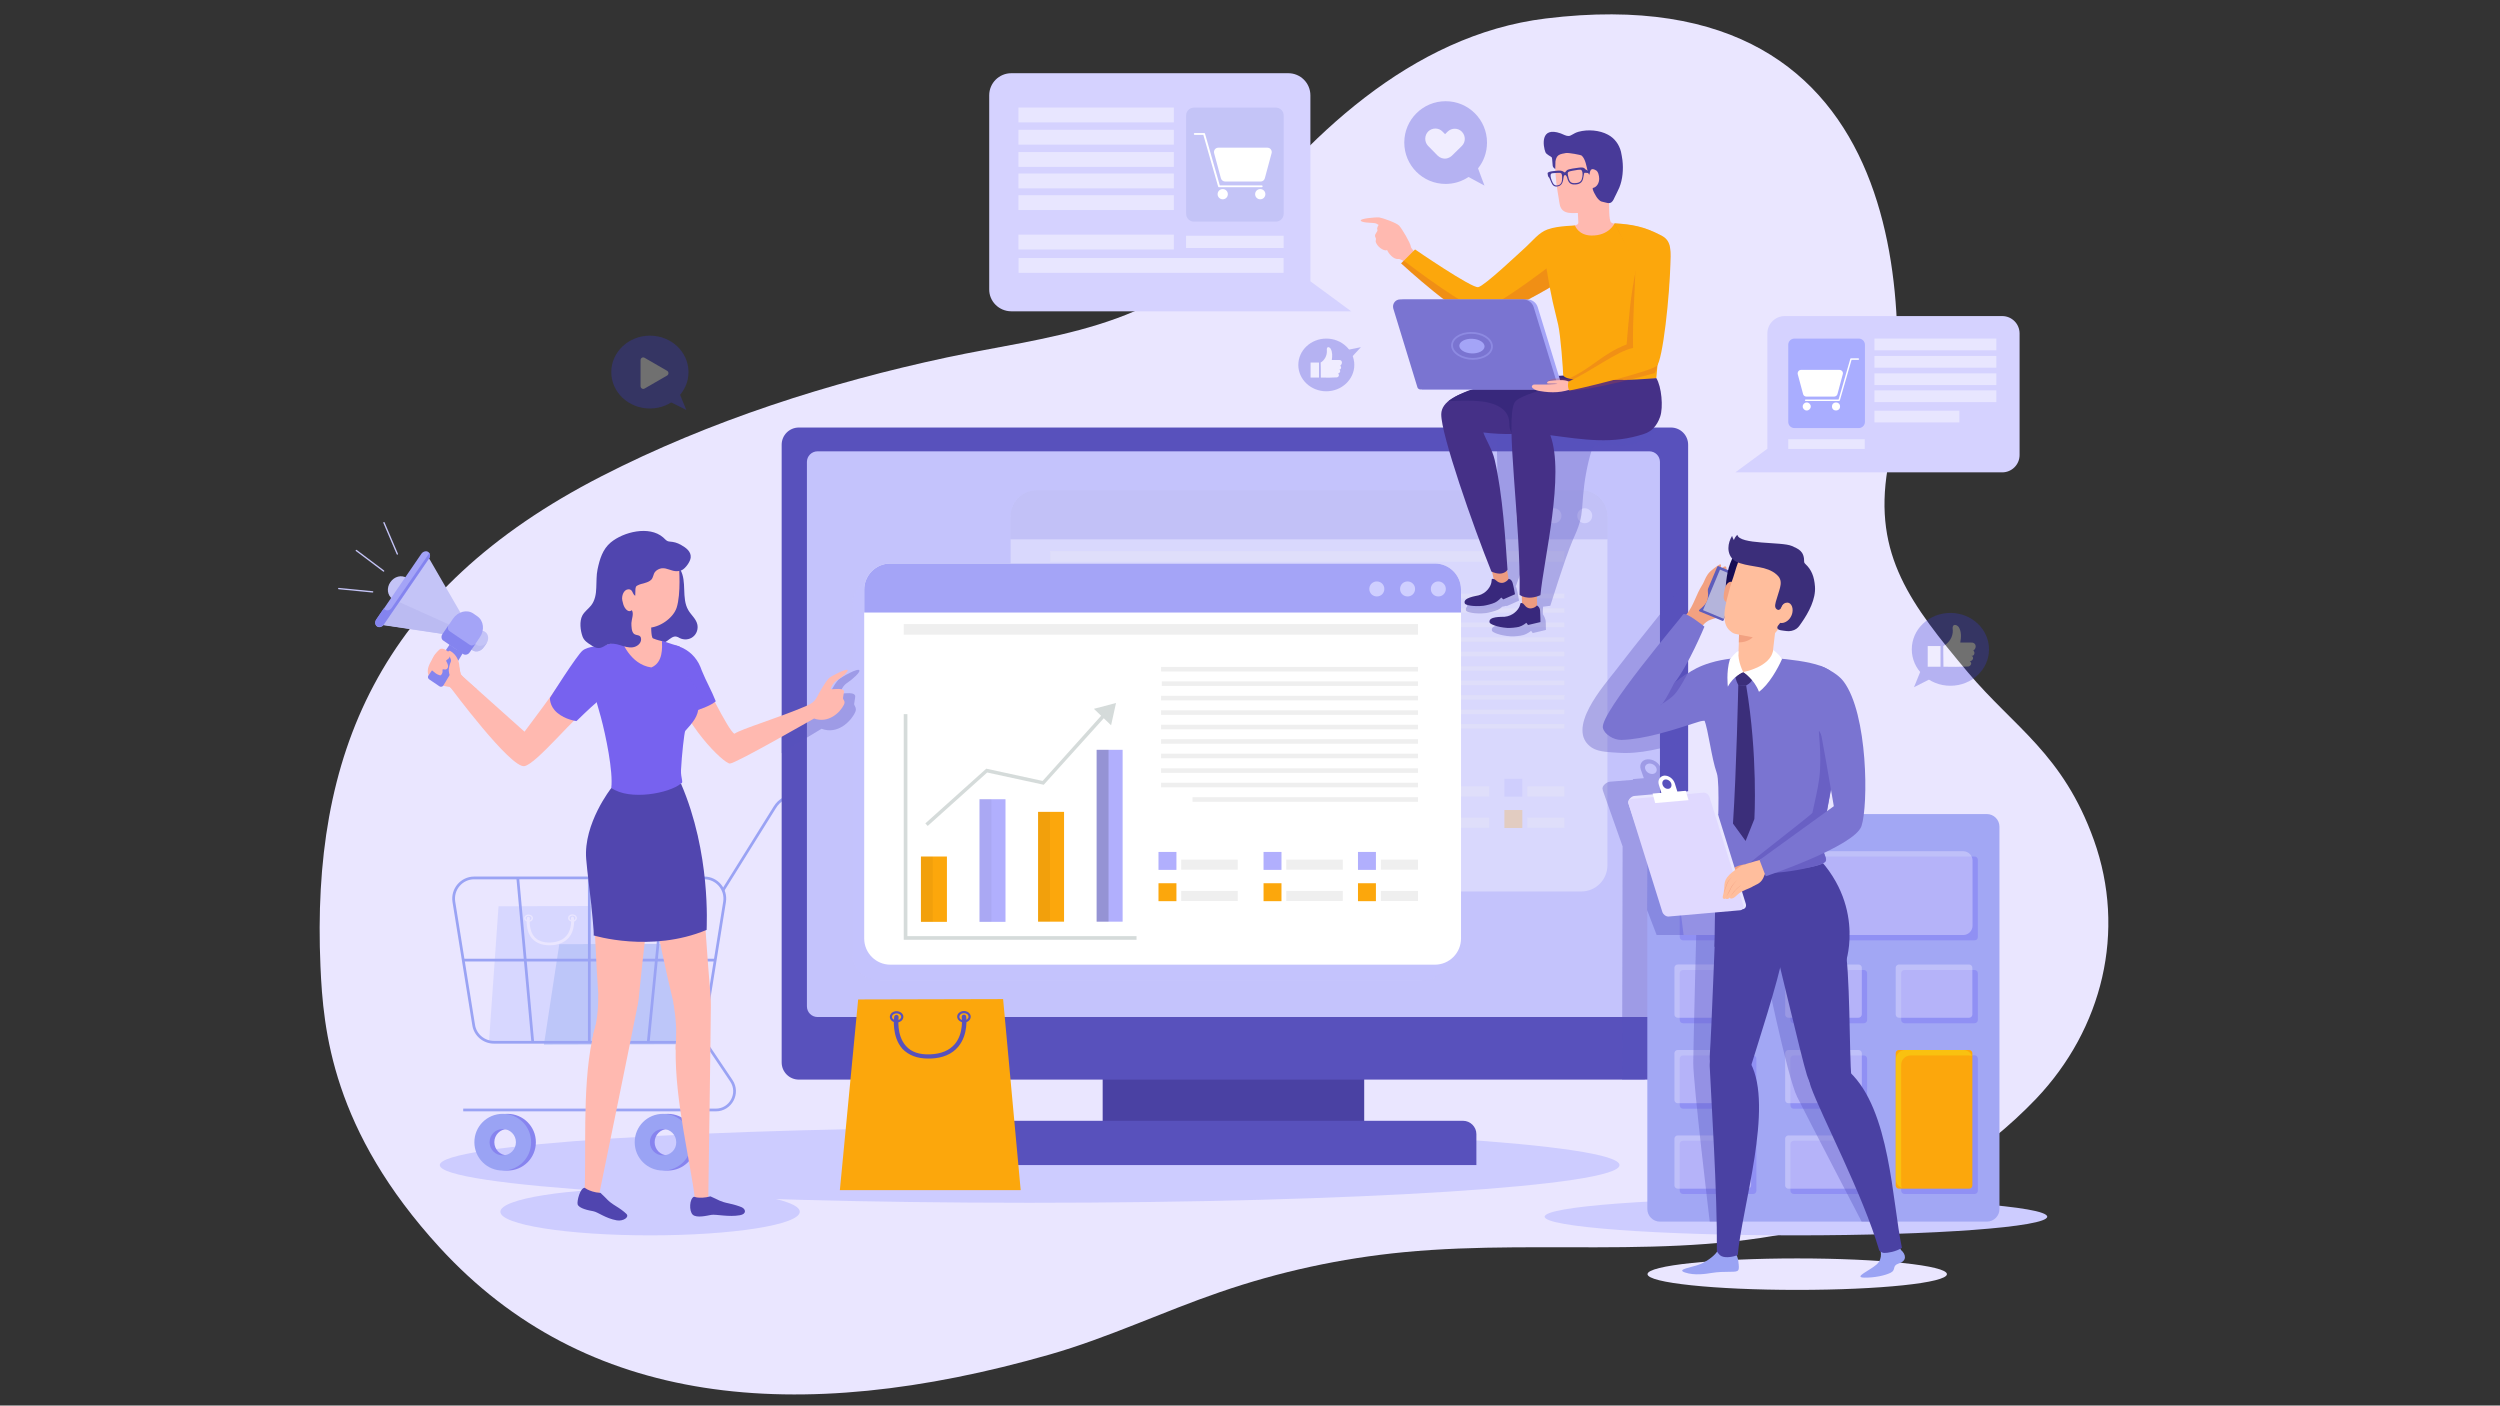 <?xml version="1.0" encoding="utf-8"?>
<!-- Generator: Adobe Illustrator 22.0.0, SVG Export Plug-In . SVG Version: 6.00 Build 0)  -->
<svg version="1.1" id="Layer_1" xmlns="http://www.w3.org/2000/svg" xmlns:xlink="http://www.w3.org/1999/xlink" x="0px" y="0px"
	 viewBox="0 0 1366 768" style="enable-background:new 0 0 1366 768;" xml:space="preserve">
<rect x="0" y="0" width="1366" height="768" fill="#333333" stroke="none"/>
<style type="text/css">
	.st0{fill:#EAE6FF;}
	.st1{fill:#CDCCFF;}
	.st2{fill:#D7D7FF;}
	.st3{fill:#BDC6F9;}
	.st4{fill:#8784EF;}
	.st5{fill:#9AA3F4;}
	.st6{fill:none;stroke:#9AA3F4;stroke-width:1.5;stroke-miterlimit:10;}
	.st7{fill:#4A41A3;}
	.st8{fill:#5851BC;}
	.st9{fill:#C4C3FC;}
	.st10{opacity:0.35;}
	.st11{fill:#FFFFFF;}
	.st12{opacity:0.25;}
	.st13{fill:#FCA70C;}
	.st14{fill:#B1AFFD;}
	.st15{opacity:0.15;}
	.st16{opacity:0.26;}
	.st17{opacity:0.62;}
	.st18{fill:#D5DBDA;}
	.st19{fill:#EFEFEF;}
	.st20{fill:#7A7AE5;}
	.st21{fill:#CFCFFF;}
	.st22{opacity:0.55;fill:#C4C3FC;}
	.st23{fill:#A4A4F7;}
	.st24{opacity:0.35;fill:#5851BC;}
	.st25{fill:#A2A7F4;}
	.st26{fill:#9090F4;}
	.st27{opacity:0.45;}
	.st28{fill:#E2DEFF;}
	.st29{fill:#F9C110;}
	.st30{fill:#5045AF;}
	.st31{fill:#FFB9B0;}
	.st32{fill:#7762EF;}
	.st33{fill:#5146AF;}
	.st34{fill:#F2F2F2;}
	.st35{fill:#8484EF;}
	.st36{fill:#C4C4F7;}
	.st37{fill:#BBBBF2;}
	.st38{fill:none;stroke:#C4C4F7;stroke-width:0.75;stroke-linecap:round;stroke-linejoin:round;stroke-miterlimit:10;}
	.st39{fill:#ED9C80;}
	.st40{fill:#38287C;}
	.st41{fill:#453087;}
	.st42{opacity:0.25;fill:#CE4A30;}
	.st43{fill:#7A74D1;}
	.st44{fill:#CE4A30;}
	.st45{opacity:0.45;fill:none;stroke:#A4A4F7;stroke-miterlimit:10;}
	.st46{fill:#483A99;}
	.st47{fill:#D5D2FF;}
	.st48{opacity:0.45;fill:#FFFFFF;}
	.st49{fill:#A9ADFF;}
	.st50{fill:#F2A181;}
	.st51{fill:#5E5DBB;}
	.st52{fill:#B4B4DB;}
	.st53{fill:#6960C4;}
	.st54{fill:#170D54;}
	.st55{fill:#FFBE9D;}
	.st56{fill:#3B2E7A;}
	.st57{fill:#E9E6FF;}
	.st58{fill:#E0D9FF;}
	.st59{opacity:0.3;}
	.st60{fill:#3939D3;}
	.st61{fill:#FEFEFE;}
</style>
<g>
	<g>
		<path class="st0" d="M1144.1,459c-16.9-47.1-43.5-61.5-68.9-91.7c-30.9-36.9-51.8-63.8-43.8-111.3
			c13.1-77.6,18.7-271.2-186.8-245.9C771,19.1,712.8,75.6,670.4,131.9c-36,47.9-100.8,52.2-153,63.4
			C453.3,209,388,229.8,328.7,260.2c-122.1,62.6-158.6,152.6-153.6,267.8c1.5,34.8,6.4,89.6,65.2,153.7
			c79.3,86.5,194.6,98.1,333.3,58.4c31.8-9.1,61.8-23.4,93-34.1c32.5-11.2,66.2-18.5,100.4-21.8c79.7-7.7,162.3,6.2,238.7-17.6
			c40.4-12.6,77.5-35.6,106.8-66.2C1148.9,562.1,1161.9,508.8,1144.1,459z"/>
	</g>
	<g>
		<path class="st1" d="M240.3,636.6c0,11.4,144.3,20.6,322.3,20.6c178,0,322.3-9.2,322.3-20.6c0-11.4-144.3-20.6-322.3-20.6
			C384.6,616,240.3,625.3,240.3,636.6z"/>
	</g>
	<path class="st1" d="M437,662.1c0,7.1-36.6,12.9-81.8,12.9c-45.2,0-81.8-5.8-81.8-12.9c0-7.1,36.6-12.9,81.8-12.9
		C400.3,649.2,437,655,437,662.1z"/>
	<ellipse class="st1" cx="981.3" cy="664.8" rx="137.3" ry="10.2"/>
	<g>
		<polygon class="st2" points="272.4,495.2 267.2,569 337.6,569 332.8,495 		"/>
		<g>
			<g>
				<path class="st0" d="M286.4,501.7L286.4,501.7c0-1.1,1.1-2,2.4-2c0,0,0,0,0,0c1.3,0,2.4,0.9,2.4,2c0,1.1-1.1,2-2.4,2
					c0,0,0,0,0,0C287.5,503.7,286.4,502.8,286.4,501.7z M288.8,500.4c-0.9,0-1.6,0.6-1.6,1.3c0,0.7,0.7,1.3,1.6,1.3c0,0,0,0,0,0
					c0.9,0,1.6-0.6,1.6-1.3C290.5,501,289.7,500.4,288.8,500.4L288.8,500.4z M286.8,501.7L286.8,501.7L286.8,501.7z"/>
			</g>
			<g>
				<path class="st0" d="M310.4,501.6l0.4,0L310.4,501.6c0-0.5,0.2-1,0.6-1.3c0.5-0.5,1.1-0.7,1.8-0.7c0,0,0,0,0,0
					c1.3,0,2.4,0.9,2.4,2c0,0.6-0.3,1.1-0.7,1.5c-0.5,0.4-1,0.6-1.7,0.6c0,0,0,0,0,0C311.5,503.6,310.4,502.7,310.4,501.6z
					 M312.8,500.3c-0.5,0-1,0.2-1.3,0.5c-0.2,0.2-0.3,0.4-0.3,0.8l0,0c0,0.7,0.7,1.3,1.6,1.3h0c0.5,0,0.9-0.1,1.2-0.4
					c0.3-0.2,0.4-0.5,0.4-0.9C314.5,500.9,313.7,500.3,312.8,500.3C312.8,500.3,312.8,500.3,312.8,500.3z"/>
			</g>
			<path class="st0" d="M300.1,516.5c0.2,0,0.5,0,0.7,0c4.4-0.1,7.8-1.6,10-4.2c3.7-4.4,2.8-10.5,2.8-10.8c-0.1-0.4-0.5-0.7-0.9-0.7
				c-0.4,0.1-0.7,0.5-0.7,0.9c0,0.1,0.8,5.7-2.5,9.6c-1.9,2.3-4.9,3.5-8.8,3.7c-3.8,0.1-6.7-0.9-8.6-3c-3.4-3.8-2.6-10.1-2.6-10.2
				c0.1-0.4-0.2-0.8-0.7-0.9c-0.4-0.1-0.8,0.2-0.9,0.7c0,0.3-1,7.1,3,11.4C293.1,515.3,296.2,516.5,300.1,516.5z"/>
		</g>
		<polygon class="st3" points="305.6,515.9 297.2,570.8 373.6,570.6 365.9,515.7 		"/>
		<g>
			<path class="st4" d="M277.3,608.6c-8.6,0-15.5,6.9-15.5,15.5c0,8.6,6.9,15.5,15.5,15.5c8.6,0,15.5-6.9,15.5-15.5
				C292.8,615.5,285.8,608.6,277.3,608.6z M277.3,631.3c-4,0-7.2-3.2-7.2-7.2c0-4,3.2-7.2,7.2-7.2c4,0,7.2,3.2,7.2,7.2
				C284.5,628.1,281.2,631.3,277.3,631.3z"/>
			<path class="st5" d="M274.7,608.6c-8.6,0-15.5,6.9-15.5,15.5c0,8.6,6.9,15.5,15.5,15.5c8.6,0,15.5-6.9,15.5-15.5
				C290.2,615.5,283.3,608.6,274.7,608.6z M274.7,631.3c-4,0-7.2-3.2-7.2-7.2c0-4,3.2-7.2,7.2-7.2c4,0,7.2,3.2,7.2,7.2
				C281.9,628.1,278.7,631.3,274.7,631.3z"/>
			<path class="st4" d="M364.9,608.6c-8.6,0-15.5,6.9-15.5,15.5c0,8.6,6.9,15.5,15.5,15.5c8.6,0,15.5-6.9,15.5-15.5
				C380.4,615.5,373.4,608.6,364.9,608.6z M364.9,631.3c-4,0-7.2-3.2-7.2-7.2c0-4,3.2-7.2,7.2-7.2c4,0,7.2,3.2,7.2,7.2
				C372.1,628.1,368.9,631.3,364.9,631.3z"/>
			<path class="st5" d="M362.3,608.6c-8.6,0-15.5,6.9-15.5,15.5c0,8.6,6.9,15.5,15.5,15.5c8.6,0,15.5-6.9,15.5-15.5
				C377.8,615.5,370.9,608.6,362.3,608.6z M362.3,631.3c-4,0-7.2-3.2-7.2-7.2c0-4,3.2-7.2,7.2-7.2c4,0,7.2,3.2,7.2,7.2
				C369.6,628.1,366.3,631.3,362.3,631.3z"/>
			<g>
				<path class="st6" d="M481.9,434.5h-46.6c-4.9,0-9.5,2.5-12,6.7l-28.2,45.2"/>
				<path class="st6" d="M269.9,569.5H374c5.5,0,10.3-4,11.1-9.5l10.8-67.2c1.1-6.9-4.2-13.1-11.1-13.1H259.1
					c-6.9,0-12.2,6.2-11.1,13.1l10.8,67.2C259.6,565.5,264.4,569.5,269.9,569.5z"/>
				<line class="st6" x1="322" y1="479.7" x2="322" y2="569.5"/>
				<line class="st6" x1="390.9" y1="524.6" x2="253.1" y2="524.6"/>
				<line class="st6" x1="363.1" y1="479.7" x2="354.2" y2="569.5"/>
				<line class="st6" x1="282.9" y1="479.7" x2="291.1" y2="569.5"/>
				<path class="st6" d="M382.7,565.4l16.9,25.1c4.6,6.8-0.3,16-8.5,16h-138"/>
			</g>
		</g>
	</g>
	<g>
		<rect x="602.5" y="577.3" class="st7" width="142.9" height="38.4"/>
		<path class="st8" d="M912.9,589.9H436.5c-5.2,0-9.4-4.2-9.4-9.4V243c0-5.2,4.2-9.4,9.4-9.4h476.5c5.2,0,9.4,4.2,9.4,9.4v337.5
			C922.3,585.7,918.1,589.9,912.9,589.9z"/>
		<path class="st9" d="M901.2,555.7H446.7c-3.2,0-5.8-2.6-5.8-5.8V252.4c0-3.2,2.6-5.8,5.8-5.8h454.5c3.2,0,5.8,2.6,5.8,5.8v297.6
			C907,553.1,904.4,555.7,901.2,555.7z"/>
		<path class="st8" d="M806.8,636.6H541.1v-16.9c0-4,3.3-7.3,7.3-7.3h251c4,0,7.3,3.3,7.3,7.3V636.6z"/>
		<g class="st10">
			<g>
				<g>
					<path class="st11" d="M864,487.1H566.5c-7.9,0-14.3-6.4-14.3-14.3V282.2c0-7.9,6.4-14.3,14.3-14.3H864
						c7.9,0,14.3,6.4,14.3,14.3v190.6C878.3,480.7,871.9,487.1,864,487.1z"/>
				</g>
			</g>
		</g>
		<g class="st12">
			<g>
				<g>
					<g>
						<g>
							<rect x="583.2" y="428.1" class="st13" width="14.2" height="35.7"/>
						</g>
					</g>
				</g>
				<g>
					<g>
						<g>
							<rect x="615.2" y="396.8" class="st14" width="14.2" height="67"/>
						</g>
					</g>
				</g>
				<g>
					<g>
						<g>
							<rect x="647.2" y="403.7" class="st13" width="14.2" height="60"/>
						</g>
					</g>
				</g>
				<g>
					<g>
						<g>
							<rect x="679.2" y="369.8" class="st14" width="14.2" height="93.9"/>
						</g>
					</g>
				</g>
				<g class="st15">
					<g>
						<g>
							<rect x="615.2" y="396.8" class="st16" width="6.5" height="67"/>
						</g>
					</g>
				</g>
				<g class="st15">
					<g>
						<g>
							<rect x="583.2" y="428.1" class="st16" width="6.5" height="35.7"/>
						</g>
					</g>
				</g>
				<g class="st17">
					<g>
						<g>
							<rect x="679.2" y="369.8" class="st16" width="6.5" height="93.9"/>
						</g>
					</g>
				</g>
				<g class="st15">
					<g>
						<g>
							<rect x="647.2" y="403.7" class="st16" width="6.5" height="60"/>
						</g>
					</g>
				</g>
				<g>
					<g>
						<g>
							<polygon class="st18" points="701,473.5 573.8,473.5 573.8,338.2 575.8,338.2 575.8,471.6 701,471.6 							"/>
						</g>
					</g>
				</g>
				<g>
					<g>
						<g>
							<polygon class="st18" points="586.9,411.4 585.6,409.9 618.9,380.1 649.7,386.7 683,349.6 684.5,350.9 650.4,388.9 
								619.4,382.2 							"/>
						</g>
					</g>
				</g>
				<g>
					<g>
						<g>
							<polygon class="st18" points="687.1,356.4 677.7,347.4 689.8,344.1 							"/>
						</g>
					</g>
				</g>
				<g>
					<g>
						<g>
							<g>
								<rect x="713" y="425.5" class="st14" width="9.8" height="9.8"/>
							</g>
						</g>
					</g>
					<g>
						<g>
							<g>
								<rect x="713" y="442.6" class="st13" width="9.8" height="9.8"/>
							</g>
						</g>
					</g>
					<g>
						<g>
							<g>
								<rect x="725.5" y="446.8" class="st19" width="30.9" height="5.5"/>
							</g>
						</g>
					</g>
					<g>
						<g>
							<g>
								<rect x="725.5" y="429.7" class="st19" width="30.9" height="5.5"/>
							</g>
						</g>
					</g>
				</g>
				<g>
					<g>
						<g>
							<g>
								<rect x="770.4" y="425.5" class="st14" width="9.8" height="9.8"/>
							</g>
						</g>
					</g>
					<g>
						<g>
							<g>
								<rect x="770.4" y="442.6" class="st13" width="9.8" height="9.8"/>
							</g>
						</g>
					</g>
					<g>
						<g>
							<g>
								<rect x="782.8" y="446.8" class="st19" width="30.9" height="5.5"/>
							</g>
						</g>
					</g>
					<g>
						<g>
							<g>
								<rect x="782.8" y="429.7" class="st19" width="30.9" height="5.5"/>
							</g>
						</g>
					</g>
				</g>
				<g>
					<g>
						<g>
							<g>
								<rect x="822" y="425.5" class="st14" width="9.8" height="9.8"/>
							</g>
						</g>
					</g>
					<g>
						<g>
							<g>
								<rect x="822" y="442.6" class="st13" width="9.8" height="9.8"/>
							</g>
						</g>
					</g>
					<g>
						<g>
							<g>
								<rect x="834.5" y="446.8" class="st19" width="20.3" height="5.5"/>
							</g>
						</g>
					</g>
					<g>
						<g>
							<g>
								<rect x="834.5" y="429.7" class="st19" width="20.3" height="5.5"/>
							</g>
						</g>
					</g>
				</g>
				<g>
					<g>
						<g>
							<g>
								<rect x="714.8" y="332.3" class="st19" width="140" height="2.5"/>
							</g>
						</g>
					</g>
					<g>
						<g>
							<g>
								<rect x="573.8" y="301.1" class="st19" width="281" height="5.8"/>
							</g>
						</g>
					</g>
					<g>
						<g>
							<g>
								<rect x="714.4" y="340.2" class="st19" width="140.4" height="2.5"/>
							</g>
						</g>
					</g>
					<g>
						<g>
							<g>
								<rect x="714.4" y="324.4" class="st19" width="140.4" height="2.5"/>
							</g>
						</g>
					</g>
					<g>
						<g>
							<g>
								<rect x="714.4" y="348.2" class="st19" width="140.4" height="2.5"/>
							</g>
						</g>
					</g>
					<g>
						<g>
							<g>
								<rect x="714.4" y="356.1" class="st19" width="140.4" height="2.5"/>
							</g>
						</g>
					</g>
					<g>
						<g>
							<g>
								<rect x="714.4" y="364" class="st19" width="140.4" height="2.5"/>
							</g>
						</g>
					</g>
					<g>
						<g>
							<g>
								<rect x="714.4" y="371.9" class="st19" width="140.4" height="2.5"/>
							</g>
						</g>
					</g>
					<g>
						<g>
							<g>
								<rect x="714.4" y="379.8" class="st19" width="140.4" height="2.5"/>
							</g>
						</g>
					</g>
					<g>
						<g>
							<g>
								<rect x="714.4" y="387.7" class="st19" width="140.4" height="2.5"/>
							</g>
						</g>
					</g>
					<g>
						<g>
							<g>
								<rect x="731.6" y="395.6" class="st19" width="123.2" height="2.5"/>
							</g>
						</g>
					</g>
				</g>
			</g>
			<path class="st20" d="M864,267.9H566.5c-7.9,0-14.3,6.4-14.3,14.3v12.5h326.1v-12.5C878.3,274.3,871.9,267.9,864,267.9z"/>
			<path class="st21" d="M836.4,281.8c0,2.3-1.8,4.1-4.1,4.1c-2.3,0-4.1-1.8-4.1-4.1c0-2.3,1.8-4.1,4.1-4.1
				C834.5,277.7,836.4,279.5,836.4,281.8z"/>
			<circle class="st21" cx="849.1" cy="281.8" r="4.1"/>
			<circle class="st21" cx="865.9" cy="281.8" r="4.1"/>
		</g>
		<g>
			<g>
				<g>
					<g>
						<path class="st22" d="M777.4,535.6H479.9c-7.9,0-14.3-6.4-14.3-14.3V330.7c0-7.9,6.4-14.3,14.3-14.3h297.5
							c7.9,0,14.3,6.4,14.3,14.3v190.6C791.7,529.2,785.3,535.6,777.4,535.6z"/>
					</g>
				</g>
			</g>
			<g>
				<g>
					<g>
						<path class="st11" d="M784,527.1H486.5c-7.9,0-14.3-6.4-14.3-14.3V322.2c0-7.9,6.4-14.3,14.3-14.3H784
							c7.9,0,14.3,6.4,14.3,14.3v190.6C798.3,520.7,791.9,527.1,784,527.1z"/>
					</g>
				</g>
			</g>
			<g>
				<g>
					<g>
						<g>
							<rect x="503.2" y="468" class="st13" width="14.2" height="35.7"/>
						</g>
					</g>
				</g>
				<g>
					<g>
						<g>
							<rect x="535.2" y="436.7" class="st14" width="14.2" height="67"/>
						</g>
					</g>
				</g>
				<g>
					<g>
						<g>
							<rect x="567.2" y="443.6" class="st13" width="14.2" height="60"/>
						</g>
					</g>
				</g>
				<g>
					<g>
						<g>
							<rect x="599.2" y="409.7" class="st14" width="14.2" height="93.9"/>
						</g>
					</g>
				</g>
				<g class="st15">
					<g>
						<g>
							<rect x="535.2" y="436.7" class="st16" width="6.5" height="67"/>
						</g>
					</g>
				</g>
				<g class="st15">
					<g>
						<g>
							<rect x="503.2" y="468" class="st16" width="6.5" height="35.7"/>
						</g>
					</g>
				</g>
				<g class="st17">
					<g>
						<g>
							<rect x="599.2" y="409.7" class="st16" width="6.5" height="93.9"/>
						</g>
					</g>
				</g>
				<g class="st15">
					<g>
						<g>
							<rect x="567.2" y="443.6" class="st16" width="6.5" height="60"/>
						</g>
					</g>
				</g>
				<g>
					<g>
						<g>
							<polygon class="st18" points="621,513.5 493.8,513.5 493.8,390.2 495.8,390.2 495.8,511.5 621,511.5 							"/>
						</g>
					</g>
				</g>
				<g>
					<g>
						<g>
							<polygon class="st18" points="506.9,451.3 505.6,449.9 538.9,420 569.7,426.7 603,389.6 604.5,390.9 570.3,428.8 
								539.4,422.1 							"/>
						</g>
					</g>
				</g>
				<g>
					<g>
						<g>
							<polygon class="st18" points="607.1,396.3 597.7,387.3 609.8,384.1 							"/>
						</g>
					</g>
				</g>
				<g>
					<g>
						<g>
							<g>
								<rect x="633" y="465.5" class="st14" width="9.8" height="9.8"/>
							</g>
						</g>
					</g>
					<g>
						<g>
							<g>
								<rect x="633" y="482.6" class="st13" width="9.8" height="9.8"/>
							</g>
						</g>
					</g>
					<g>
						<g>
							<g>
								<rect x="645.4" y="486.8" class="st19" width="30.9" height="5.5"/>
							</g>
						</g>
					</g>
					<g>
						<g>
							<g>
								<rect x="645.4" y="469.7" class="st19" width="30.9" height="5.5"/>
							</g>
						</g>
					</g>
				</g>
				<g>
					<g>
						<g>
							<g>
								<rect x="690.4" y="465.5" class="st14" width="9.8" height="9.8"/>
							</g>
						</g>
					</g>
					<g>
						<g>
							<g>
								<rect x="690.4" y="482.6" class="st13" width="9.8" height="9.8"/>
							</g>
						</g>
					</g>
					<g>
						<g>
							<g>
								<rect x="702.8" y="486.8" class="st19" width="30.9" height="5.5"/>
							</g>
						</g>
					</g>
					<g>
						<g>
							<g>
								<rect x="702.8" y="469.7" class="st19" width="30.9" height="5.5"/>
							</g>
						</g>
					</g>
				</g>
				<g>
					<g>
						<g>
							<g>
								<rect x="742" y="465.5" class="st14" width="9.8" height="9.8"/>
							</g>
						</g>
					</g>
					<g>
						<g>
							<g>
								<rect x="742" y="482.6" class="st13" width="9.8" height="9.8"/>
							</g>
						</g>
					</g>
					<g>
						<g>
							<g>
								<rect x="754.5" y="486.8" class="st19" width="20.3" height="5.5"/>
							</g>
						</g>
					</g>
					<g>
						<g>
							<g>
								<rect x="754.5" y="469.7" class="st19" width="20.3" height="5.5"/>
							</g>
						</g>
					</g>
				</g>
				<g>
					<g>
						<g>
							<g>
								<rect x="634.8" y="372.3" class="st19" width="140" height="2.5"/>
							</g>
						</g>
					</g>
					<g>
						<g>
							<g>
								<rect x="493.8" y="341" class="st19" width="281" height="5.8"/>
							</g>
						</g>
					</g>
					<g>
						<g>
							<g>
								<rect x="634.4" y="380.2" class="st19" width="140.4" height="2.5"/>
							</g>
						</g>
					</g>
					<g>
						<g>
							<g>
								<rect x="634.4" y="364.4" class="st19" width="140.4" height="2.5"/>
							</g>
						</g>
					</g>
					<g>
						<g>
							<g>
								<rect x="634.4" y="388.1" class="st19" width="140.4" height="2.5"/>
							</g>
						</g>
					</g>
					<g>
						<g>
							<g>
								<rect x="634.4" y="396" class="st19" width="140.4" height="2.5"/>
							</g>
						</g>
					</g>
					<g>
						<g>
							<g>
								<rect x="634.4" y="403.9" class="st19" width="140.4" height="2.5"/>
							</g>
						</g>
					</g>
					<g>
						<g>
							<g>
								<rect x="634.4" y="411.8" class="st19" width="140.4" height="2.5"/>
							</g>
						</g>
					</g>
					<g>
						<g>
							<g>
								<rect x="634.4" y="419.8" class="st19" width="140.4" height="2.5"/>
							</g>
						</g>
					</g>
					<g>
						<g>
							<g>
								<rect x="634.4" y="427.7" class="st19" width="140.4" height="2.5"/>
							</g>
						</g>
					</g>
					<g>
						<g>
							<g>
								<rect x="651.6" y="435.6" class="st19" width="123.2" height="2.5"/>
							</g>
						</g>
					</g>
				</g>
			</g>
			<path class="st23" d="M784,307.9H486.5c-7.9,0-14.3,6.4-14.3,14.3v12.5h326.1v-12.5C798.3,314.3,791.9,307.9,784,307.9z"/>
			<path class="st21" d="M756.4,321.8c0,2.3-1.8,4.1-4.1,4.1s-4.1-1.8-4.1-4.1s1.8-4.1,4.1-4.1S756.4,319.5,756.4,321.8z"/>
			<path class="st21" d="M773.2,321.8c0,2.3-1.8,4.1-4.1,4.1c-2.3,0-4.1-1.8-4.1-4.1s1.8-4.1,4.1-4.1
				C771.3,317.7,773.2,319.5,773.2,321.8z"/>
			<path class="st21" d="M790,321.8c0,2.3-1.8,4.1-4.1,4.1c-2.3,0-4.1-1.8-4.1-4.1s1.8-4.1,4.1-4.1C788.1,317.7,790,319.5,790,321.8
				z"/>
		</g>
		<path class="st24" d="M894.1,233.8h-76.4c0.5,24.8,1,49.5,1.3,74.3c0,3.8,0,7.7-1.4,11.2c-0.1,0-0.1,0-0.1,0
			c-1-0.1-0.6,0.3-0.9,2.1c0,0,0,0.1,0,0.1c-3.1,5-9.1,7.8-15,9.1c-0.1,0.3,0,0.6,0.1,0.8c-0.7,0.6-1,1.4-0.6,2.3
			c0.4,0.8,4.7,1.9,10.7,1.3c1.7-0.2,5.1-1.1,6.6-1.8c0.9-0.4,1.8-1.1,2.4-1.7c0.8-0.1,1.5-0.3,2.2-0.5l0.2,0.2l6.8-3
			c0,0-0.7-4.3-1.3-6.6c-0.1-0.4-0.3-0.8-0.5-1.1c5.7-15.5,10.2-31.4,13.4-47.7c-1.2,20.1-8.5,61-9,62.4c-0.9,2.4-4,5.7-8.7,6.1
			c-1.6,0.1-9.6-0.3-8.7,3.3c0.2,0.9,4.3,2.7,10.3,3.1c1.7,0.1,5.2-0.2,6.8-0.7c2.2-0.6,4.3-2.3,4.3-2.3l0.9,1.2l7.2-1.7
			c0,0,0-1.9-0.1-4.2c0-2.3-1.6-4.4-1.6-4.4l0.1-4.1l4-0.5c0,0,8.1-26.1,11.9-35c1.6-3.7,3.3-7.3,4.3-11.1c1.2-4.5,1.3-9.2,1.7-13.9
			c0.7-8.5,2.2-16.9,4.7-25.1c0.2-0.5,0.3-1.1,0.7-1.5c0.6-0.7,1.7-0.8,2.6-0.9c10.3-0.9,15,0.8,21.4-1.2c8.5-2.6,9.4-6.5,9.8-6.7
			C901.3,234.6,897.8,233.8,894.1,233.8z"/>
		<g class="st10">
			<path class="st8" d="M922.3,404.8v-88.6c-13.2,17.3-26.3,32.8-39.5,50.1c-5.7,7.5-28.2,32.3-12.9,42.3c3.9,2.5,10.7,2.4,14.1,2.7
				c12.2,0.9,24.3-2.5,36.2-5.9C921,405.2,921.6,405,922.3,404.8z"/>
		</g>
		<path class="st24" d="M922.3,423.8l-7.4,0.6l-0.1-0.4l-5.7,0.4l-1.7-4.9c-1-2.8-4.2-4.8-7.2-4.6c-3,0.2-4.6,2.7-3.7,5.5
			c0.3,0.8,1.1,3.2,1.7,4.8l-6,0.5l0.1,0.4l-12.4,1c-2,0-4.9,2.5-4.2,4.3l0.1,0.3c0,0.2,0,0.3,0.1,0.5l10.7,30.3l-0.3,127.5h12.4
			l23.6-91.6V423.8z M903,422.9c-1.7,0.1-3.5-1-4-2.6c-0.6-1.6,0.4-2.9,2.1-3.1c1.7-0.1,3.5,1,4,2.6
			C905.6,421.4,904.7,422.7,903,422.9z"/>
		<path class="st24" d="M458.2,371.3c-2.8,3.1-6,9.6-7.4,12.4c-1.4,2.8-2.9,4.3-6.9,6.2c-5.4,2.5-11.3,4.9-16.9,7.1v14.5
			c11.4-6.9,21.7-13.3,21.9-13.3c8.7,3.3,16-3.9,18.4-9.1c1-2.3-0.5-3.3-0.6-4.4c0-0.6,0.7-4,0.6-4.4c-0.7-3.1-8.9-0.4-8.2-1.8
			c0.4-1.1,1.4-3.7,3.4-5.1c4-2.7,7.1-5.8,7.1-6.9C469.7,364.2,459.2,370.3,458.2,371.3z"/>
	</g>
	<g>
		<path class="st25" d="M1085.6,667.5H907c-3.8,0-6.9-3.1-6.9-6.9V451.7c0-3.8,3.1-6.9,6.9-6.9h178.6c3.8,0,6.9,3.1,6.9,6.9v208.8
			C1092.6,664.3,1089.5,667.5,1085.6,667.5z"/>
		<g>
			<g>
				<path class="st26" d="M1078.9,513.8H919.6c-1,0-1.8-0.8-1.8-1.8v-42.2c0-1,0.8-1.8,1.8-1.8h159.3c1,0,1.8,0.8,1.8,1.8v42.2
					C1080.7,513,1079.9,513.8,1078.9,513.8z"/>
				<path class="st26" d="M957.9,559.1h-38.3c-1,0-1.8-0.8-1.8-1.8v-25.5c0-1,0.8-1.8,1.8-1.8h38.3c1,0,1.8,0.8,1.8,1.8v25.5
					C959.7,558.3,958.9,559.1,957.9,559.1z"/>
				<path class="st26" d="M1018.4,559.1h-38.3c-1,0-1.8-0.8-1.8-1.8v-25.5c0-1,0.8-1.8,1.8-1.8h38.3c1,0,1.8,0.8,1.8,1.8v25.5
					C1020.2,558.3,1019.4,559.1,1018.4,559.1z"/>
				<path class="st26" d="M1078.9,559.1h-38.3c-1,0-1.8-0.8-1.8-1.8v-25.5c0-1,0.8-1.8,1.8-1.8h38.3c1,0,1.8,0.8,1.8,1.8v25.5
					C1080.7,558.3,1079.9,559.1,1078.9,559.1z"/>
				<path class="st26" d="M957.9,605.8h-38.3c-1,0-1.8-0.8-1.8-1.8v-25.5c0-1,0.8-1.8,1.8-1.8h38.3c1,0,1.8,0.8,1.8,1.8V604
					C959.7,605,958.9,605.8,957.9,605.8z"/>
				<path class="st26" d="M1018.4,605.8h-38.3c-1,0-1.8-0.8-1.8-1.8v-25.5c0-1,0.8-1.8,1.8-1.8h38.3c1,0,1.8,0.8,1.8,1.8V604
					C1020.2,605,1019.4,605.8,1018.4,605.8z"/>
				<path class="st26" d="M957.9,652.4h-38.3c-1,0-1.8-0.8-1.8-1.8v-25.5c0-1,0.8-1.8,1.8-1.8h38.3c1,0,1.8,0.8,1.8,1.8v25.5
					C959.7,651.6,958.9,652.4,957.9,652.4z"/>
				<path class="st26" d="M1018.4,652.4h-38.3c-1,0-1.8-0.8-1.8-1.8v-25.5c0-1,0.8-1.8,1.8-1.8h38.3c1,0,1.8,0.8,1.8,1.8v25.5
					C1020.2,651.6,1019.4,652.4,1018.4,652.4z"/>
			</g>
			<path class="st26" d="M1078.9,652.4h-38.3c-1,0-1.8-0.8-1.8-1.8v-72.2c0-1,0.8-1.8,1.8-1.8h38.3c1,0,1.8,0.8,1.8,1.8v72.2
				C1080.7,651.6,1079.9,652.4,1078.9,652.4z"/>
		</g>
		<g class="st27">
			<path class="st28" d="M914.9,470.2c0-2.8,2.3-5.1,5.1-5.1h152.7c2.8,0,5.1,2.3,5.1,5.1v35.6c0,2.8-2.3,5.1-5.1,5.1H919.9"/>
			<path class="st28" d="M955,556.1h-38.3c-1,0-1.8-0.8-1.8-1.8v-25.5c0-1,0.8-1.8,1.8-1.8H955c1,0,1.8,0.8,1.8,1.8v25.5
				C956.8,555.3,956,556.1,955,556.1z"/>
			<path class="st28" d="M1015.5,556.1h-38.3c-1,0-1.8-0.8-1.8-1.8v-25.5c0-1,0.8-1.8,1.8-1.8h38.3c1,0,1.8,0.8,1.8,1.8v25.5
				C1017.2,555.3,1016.4,556.1,1015.5,556.1z"/>
			<path class="st28" d="M1075.9,556.1h-38.3c-1,0-1.8-0.8-1.8-1.8v-25.5c0-1,0.8-1.8,1.8-1.8h38.3c1,0,1.8,0.8,1.8,1.8v25.5
				C1077.7,555.3,1076.9,556.1,1075.9,556.1z"/>
			<path class="st28" d="M955,602.8h-38.3c-1,0-1.8-0.8-1.8-1.8v-25.5c0-1,0.8-1.8,1.8-1.8H955c1,0,1.8,0.8,1.8,1.8V601
				C956.8,602,956,602.8,955,602.8z"/>
			<path class="st28" d="M1015.5,602.8h-38.3c-1,0-1.8-0.8-1.8-1.8v-25.5c0-1,0.8-1.8,1.8-1.8h38.3c1,0,1.8,0.8,1.8,1.8V601
				C1017.2,602,1016.4,602.8,1015.5,602.8z"/>
			<path class="st28" d="M955,649.5h-38.3c-1,0-1.8-0.8-1.8-1.8v-25.5c0-1,0.8-1.8,1.8-1.8H955c1,0,1.8,0.8,1.8,1.8v25.5
				C956.8,648.7,956,649.5,955,649.5z"/>
			<path class="st28" d="M1015.5,649.5h-38.3c-1,0-1.8-0.8-1.8-1.8v-25.5c0-1,0.8-1.8,1.8-1.8h38.3c1,0,1.8,0.8,1.8,1.8v25.5
				C1017.2,648.7,1016.4,649.5,1015.5,649.5z"/>
		</g>
		<path class="st13" d="M1075.9,649.5h-38.3c-1,0-1.8-0.8-1.8-1.8v-72.2c0-1,0.8-1.8,1.8-1.8h38.3c1,0,1.8,0.8,1.8,1.8v72.2
			C1077.7,648.7,1076.9,649.5,1075.9,649.5z"/>
		<path class="st29" d="M1038.8,647.4v-65.6c0-2.8,2.3-5.1,5.1-5.1h31.8c0.6,0,1.2,0.1,1.8,0.3c-0.7-1.9-2.6-3.3-4.7-3.3h-31.8
			c-2.8,0-5.1,2.3-5.1,5.1v65.6c0,2.2,1.4,4,3.3,4.7C1038.9,648.6,1038.8,648,1038.8,647.4z"/>
		<path class="st24" d="M900,497.3l5.2,13.6h21.6c0,0-1.5,58.7-1.6,69.7c-0.1,11,9,86.9,9,86.9h12.5l-1.3-95.7l17.7-49.1
			c0,0,13.3,65.7,18.9,76.7c5.5,11,35.2,68.1,35.2,68.1h11.5l-29.4-125.8l-12.6-43.7l-63.7-29.8l-22.9,2.3"/>
	</g>
	<g>
		<polygon class="st13" points="468.9,546.1 458.9,650.3 557.7,650.3 548.1,545.9 		"/>
		<g>
			<g>
				<path class="st8" d="M486.2,555.6L486.2,555.6c0-1.7,1.7-3.1,3.7-3.1c0,0,0,0,0,0c2,0,3.7,1.4,3.7,3.1c0,1.7-1.7,3.1-3.7,3.1
					c0,0,0,0,0,0C487.8,558.7,486.2,557.3,486.2,555.6z M489.9,553.7c-1.4,0-2.5,0.9-2.5,1.9c0,1.1,1.1,1.9,2.5,1.9c0,0,0,0,0,0
					c1.4,0,2.5-0.9,2.5-1.9C492.4,554.5,491.2,553.7,489.9,553.7C489.9,553.7,489.9,553.7,489.9,553.7z M486.7,555.6L486.7,555.6
					L486.7,555.6z"/>
			</g>
			<g>
				<path class="st8" d="M523,555.5l0.6,0L523,555.5c0-0.7,0.3-1.5,0.9-2c0.7-0.7,1.7-1.1,2.8-1.1c0,0,0,0,0,0c2,0,3.7,1.4,3.7,3.1
					c0,0.9-0.4,1.7-1.1,2.3c-0.7,0.6-1.6,0.9-2.6,0.9c0,0,0,0,0,0C524.7,558.6,523,557.2,523,555.5z M526.7,553.6
					c-0.8,0-1.5,0.3-2,0.8c-0.2,0.2-0.5,0.6-0.5,1.2l0,0c0,1.1,1.1,1.9,2.5,1.9c0,0,0,0,0,0c0.7,0,1.3-0.2,1.8-0.6
					c0.4-0.4,0.7-0.8,0.7-1.3C529.2,554.4,528.1,553.6,526.7,553.6C526.7,553.6,526.7,553.6,526.7,553.6z"/>
			</g>
		</g>
		<g>
			<path class="st8" d="M507.2,578.4c0.3,0,0.7,0,1.1,0c6.8-0.2,11.9-2.4,15.3-6.5c5.6-6.7,4.4-16.1,4.3-16.5
				c-0.1-0.7-0.7-1.1-1.4-1c-0.7,0.1-1.1,0.7-1,1.4c0,0.1,1.2,8.8-3.8,14.7c-3,3.5-7.5,5.4-13.6,5.6c-5.9,0.2-10.2-1.3-13.1-4.6
				c-5.3-5.9-4-15.5-4-15.6c0.1-0.7-0.4-1.3-1-1.4c-0.6-0.1-1.3,0.4-1.4,1c-0.1,0.4-1.5,10.8,4.5,17.6
				C496.5,576.6,501.1,578.4,507.2,578.4z"/>
		</g>
	</g>
	<g>
		<g>
			<path class="st30" d="M371.7,311.2c3.8,6.6,0.5,15.6,4.4,22.2c1.5,2.6,4.2,4.7,4.9,7.7c0.6,2.5-0.3,5.3-2.4,6.9
				c-2,1.6-5,1.8-7.3,0.6c-0.5-0.3-1-0.6-1.5-0.7c-1.9-0.6-3.6,1.1-5.3,2.3c-2,1.4-4.6,2-6.9,1.2c-3-1-4.8-4-5.8-6.9
				c-2.8-8.3-0.8-17.4,1.8-25.7c1.3-4.2,3.2-8.8,7.3-10.3"/>
		</g>
		<path class="st31" d="M460.6,381.5c0.1,0.9,1.5,1.7,0.5,3.6c-2.1,4.3-8.5,10.3-16.3,7.5c-0.3,0.1-42.8,24.6-46,24.6
			c-3.3,0-25.5-21.1-32.8-47.1c-1.7-6.2-1.1-13.5,4.8-16.7c0,0,4.9,1.2,8,7.1c4.8,9.1,19.3,39.2,22.5,40.4c4-2.7,23.4-8.4,39.1-15.1
			c3.5-1.5,4.9-2.8,6.1-5.1c1.2-2.3,4.1-7.7,6.5-10.2c0.8-0.9,10.2-5.8,10.2-4.2c0,0.9-2.7,3.5-6.3,5.7c-1.8,1.2-2.7,3.3-3,4.2
			c-0.6,1.2,6.7-1,7.3,1.5C461.2,378.2,460.6,381,460.6,381.5z"/>
		<g>
			<path class="st32" d="M369.1,352.7c5.5,1.3,10,4.8,12.7,9.8c0.7,1.3,1.2,2.6,1.7,4c2.3,5.7,5.4,11,7.6,16.7
				c-3.1,2.5-6.8,3.6-10,4.8c-3,1.1-6.2,1.5-9.3,1.2c-0.5,0-1.1-0.1-1.6-0.3c-0.7-0.3-1.2-0.9-1.6-1.4c-1-1.1-1.9-2.2-2.8-3.4
				c-0.8-1-1.6-2-1.9-3.2c-0.4-1.7,0-3.4,0.4-5.1"/>
		</g>
		<g class="st10">
			<path class="st32" d="M374.6,368.4c-0.2-0.2-0.4-0.5-0.7-0.6c-0.6-0.2-1.2,0.1-1.5,0.7c-0.3,0.5-0.3,1.2-0.3,1.8
				c0,2.3,0.4,4.7,1.1,6.9l-0.7,12.1c0,0,0,0,0,0c2.9,0.2,5.9-0.2,8.7-1.3c1.3-0.5,2.7-1,4.2-1.6
				C383.8,379.6,379.1,373.8,374.6,368.4z"/>
		</g>
		<path class="st31" d="M355.8,340.7c0,0-0.2,7.6,1,8.1c2.3,1,4.9,1.5,4.9,1.5l0.1,15.7l-20.9-3.2l-14.4-8c0,0,15-5,15.1-6.5
			c0.1-1.5-0.8-9.9-0.8-9.9"/>
		<g>
			<path class="st31" d="M323.6,568C323.6,568,323.6,568,323.6,568c-5.7,27.2-3,64.6-4.3,85c0.3,0.1,7.8,1,7.8,1
				s17.7-86.2,20.9-102.7c0.2-1.2,0.4-2.2,0.4-3.2c0.8-12.4-10.4-13.1-16.7-2.8c-1,1.7-2,3.5-2.9,5.5c-0.4,0.8-0.7,1.6-1,2.5l0,0
				c-1,2.7-2,5.6-2.8,8.7l-0.1,0.3c-0.3,0.9-0.5,1.8-0.7,2.6l0,0.2C324,566.1,323.8,567,323.6,568z"/>
			<path class="st31" d="M357.2,470.5c-0.2,2.2-1.4,12.9-2.8,25.6c-1.2,10.6-2.6,22.6-3.6,32c-0.8,7.1-1.3,12.8-1.6,15.4
				c-0.1,1.6-0.3,3.1-0.6,4.6v0.1c-2.7,12.4-11.3,13.1-16.5,10.3c-0.7-0.4-1.4-0.9-2-1.3c-1.2-1.1-2-2.4-2.2-3.7v0
				c-0.3-2.5-0.7-6-1-10.2v-0.1c0,0,0,0,0-0.1l0-0.1c-0.6-8.1-1.2-18.4-1.6-28.5c-0.6-12.4-0.9-24.4-1-31.1c0-0.4,0-0.7-0.1-1.1
				c-0.1-20.7,18.9-33.9,30.7-27.5c0.1,0.1,0.3,0.1,0.4,0.2c0.2,0.1,0.3,0.2,0.4,0.3c1.3,0.9,1.8,4,1.8,7.5
				C357.5,465.3,357.4,468.1,357.2,470.5z"/>
			<path class="st31" d="M328.3,548.5l-1.4-5.4c0,0,0,0,0,0.1c0,1.2,0.2,10-1.8,18.9l-0.1,0.3c-0.2,0.9-0.4,1.8-0.7,2.6l0,0.2
				c-0.4,1.4-0.6,2.3-0.6,2.8c0,0,0,0,0,0.1c0,2.5,5.2-8.4,6.4-11c0.1-0.3,0.2-0.5,0.2-0.5l-1.4-5.7L328.3,548.5z"/>
		</g>
		<g>
			<path class="st31" d="M369.2,573.2C369.2,573.2,369.2,573.2,369.2,573.2c-0.5,28.5,8.2,62,10.6,82.6c0.3,0,7.2-0.9,7.2-0.9
				s1.3-87.2,1.4-104.4c0-1.2-0.1-2.3-0.2-3.3c-1.4-12.5-11.6-10.4-15.5,1.4c-0.7,1.9-1.2,4-1.7,6.2c-0.2,0.9-0.3,1.8-0.5,2.7l0,0
				c-0.5,2.9-0.8,6-1,9.3l0,0.3c-0.1,0.9-0.1,1.9-0.2,2.8l0,0.2C369.2,571.2,369.2,572.2,369.2,573.2z"/>
			<path class="st31" d="M375.1,561.6c-0.7-0.2-1.4-0.5-2-0.9c-1.3-0.8-2.2-1.9-2.6-3.1l0,0c-0.7-2.4-1.6-5.9-2.6-9.9c0,0,0,0,0-0.1
				l0-0.1c-1.9-7.8-4.2-18-6.3-27.9c-2.6-12.2-5-24-6.2-30.7c-0.1-0.4-1.1-5.2-1.2-5.6c-3.6-20.8,12.6-34.3,24.3-30.4
				c0.2,0.1,0.3,0.1,0.5,0.2c2.4,1,3,9.3,3.6,14.9c0.5,5.6,4.5,64,5.5,74.5c0.2,1.7,0.2,3.2,0.2,4.7
				C387.9,560.3,380.3,563.1,375.1,561.6z"/>
			<path class="st31" d="M370.1,552.6l-2.2-5c0,0,0,0,0,0.1c0.2,1.2,1.8,9.9,1.6,19.3l0,0.3c0,0.9-0.1,1.9-0.2,2.8l0,0.2
				c-0.1,1.5-0.1,2.5-0.1,2.9c0,0,0,0,0,0.1c0.4,2.4,3.3-9.7,3.9-12.5c0.1-0.4,0.1-0.6,0.1-0.6l-2.2-5.3L370.1,552.6z"/>
		</g>
		<path class="st33" d="M334,430.6c0,0-15.3,19.4-13.7,38.8c0.7,8.1,1.7,15.2,2.6,23.4c0.1,1.2,2,18.3,1.4,18.3c0,0,31.4,9.7,61.8-3
			c0-2.1,2.4-41.9-14-79.9C352.3,431,334,430.6,334,430.6z"/>
		<path class="st32" d="M381.7,385.8c-0.1,5.6-3.1,8.9-7.3,13.6c-0.5,0.8-1.9,13.2-2.3,21.4c-0.2,4.3,1.6,7,0,7.3
			c-6.1,5.3-28.1,9.6-38.1,2.4c1.1-8.9-3-28.7-5.7-38.7c-0.4-1.5-0.8-2.8-1.1-3.9c-2.5-7.6-7.1-32-3.7-33.1c0.7-0.2,1.7-0.5,2.9-0.9
			c5.3-1.6,13.1-4.3,13.1-4.3s4.6,13.5,16.4,15.1c6.5-2.7,5.9-10.9,5.8-14.6c2.1,0.6,3.1,1.2,9.6,3.1c1.8,2.7,0.3,8.2,3.2,16.5
			C375.3,371.9,381.9,379.1,381.7,385.8z"/>
		<path class="st31" d="M371,309.7c0,0,1.2,14.7-1.3,22.4c-1.9,5.7-9.5,11-15.8,10.9c-17.5,0-20.7-23.8-20.6-25
			c0.1-1.2,25.8-11.1,25.8-11.1L371,309.7z"/>
		<path class="st34" d="M372.8,454.4"/>
		<g>
			<path class="st30" d="M404.3,664c-6.2,1.1-12.9-0.6-15.6-0.2c-2.3,0.4-8.1,1.9-10.2-0.1s-1.8-8.8,0.7-9.8c0,0,0.6,0.2,1.6,0.4
				c1.6,0.2,4.1,0.3,7.4-0.6c4.7,2,4.9,2.8,10.3,3.9c2.3,0.5,5.1,1.3,6.9,2.1C407.7,660.9,407.8,663.4,404.3,664z"/>
		</g>
		<g>
			<path class="st30" d="M337,666.8c-6.2-1.1-10.2-4.5-12.9-5c-2.3-0.4-7.9-1.5-8.5-3.8c-0.4-1.7,1.3-8.9,3.9-9c0,0,0.5,0.4,1.4,0.9
				c1.4,0.7,3.8,1.7,7.2,1.9c3.8,3.4,3.7,4.3,8.4,7.2c2,1.2,4.4,2.9,5.8,4.3C344,665.1,340.5,667.4,337,666.8z"/>
		</g>
		<g>
			<path class="st31" d="M245.9,375.3l5.7-6.8l35,31.3c0,0,17.1-22.8,21.8-29.9c5.2-7.8,9.8-14.5,17.4-15.8
				c1.7,1.1-0.6,29.1-1.5,29.8c-10.6,7.9-31.1,33.4-37.7,34.7C279.2,420.2,245.9,375.3,245.9,375.3z"/>
			<path class="st32" d="M328.5,352.9c0,0-7.2,0.1-10.2,2.6c-3.1,2.5-17.8,25.8-17.8,25.8s-0.4,4.4,3.9,8.1
				c4.5,3.9,10.6,4.6,10.6,4.6s7.4-7.3,11.5-10.7c2.6-2.1,2.8,3.1,2.8,3.1l13-12.7L328.5,352.9z"/>
		</g>
		<g>
			<path class="st30" d="M324.1,353.2c-0.4-0.2-0.8-0.4-1.1-0.7c-2-1.2-3.9-2.5-4.7-4.7c-1.2-3.3-1.8-8.3-0.1-11.5
				c1.2-2.2,3.3-3.6,4.8-5.5c2.1-2.7,2.7-6.2,2.8-9.6c0.2-3.4,0-6.8,0.7-10.1c1.2-5.7,2.8-11,7.2-14.7c7-5.8,21-9.3,28.6-2.8
				c1.4,1.2,1.7,2.1,3.5,2.3c2.5,0.2,4.1,0.6,6.4,1.9c2.5,1.4,5.5,3.5,5.2,6.8c-0.2,2.3-2.8,5.9-4.8,6.9c-0.8,0.4-1.8,0.6-2.7,0.6
				c-3,0.1-5.4-1.9-8.3-1.6c-1.4,0.2-2.8,0.9-3.7,2c-1,1.3-0.9,3.1-2.1,4.3c-2,1.9-5,1.8-7.3,3c-0.4,0.2-0.8,0.4-1,0.8
				c-0.2,0.4-0.2,0.8-0.3,1.2c0,1.2-0.1,2.5-0.1,3.7c-1.2-0.5-1.3-2.2-2.2-3c-0.9-0.8-2.4-0.6-3.3,0.2c-0.9,0.8-1.4,2-1.6,3.2
				c-0.3,1.4,0.2,3,0.6,4.4c0.8,2.5,2.9,4.7,4.6,3.1c1.3,1.8-0.1,4.9-0.2,7c0,1.7,0,4.9,1.5,6c1.4,1,3.7,0.2,3.8,2.8
				c0.1,2.4-2.3,4.2-4.6,4.5c-2.3,0.3-4.7-0.5-6.9-1.2c-2.3-0.7-4.7-1.2-6.9-0.3c-1.3,0.5-2.5,1.5-3.9,1.8
				C326.6,354.3,325.3,353.9,324.1,353.2z"/>
		</g>
		<g>
			<path class="st31" d="M260.5,376.5c0,0-8.2-6.6-8.8-8.4c-0.6-1.8-0.7-3.7-1.4-5.5c-1-2.6-3.2-4.6-5.7-5.7
				c-2.1-0.8-1.1-1.5-3.3-1.1c-3.3,0.6-4.9,3.9-6.3,6.5c-5.7,10.9,9.9,13,10.4,13c1.1,0,6.9,6.6,6.9,6.6"/>
		</g>
		<g>
			<path class="st35" d="M234.5,371.2l5.6,3.8c0.7,0.5,1.7,0.3,2.2-0.5l12.4-20.7l-7.3-4.1l-13.3,19.4
				C233.6,369.8,233.8,370.7,234.5,371.2z"/>
			<g>
				<path class="st36" d="M214.4,327.2l1.9,1.3l7.8-11.4l-1.9-1.3c-2.8-1.9-6.8-0.8-8.9,2.3l0,0
					C211.1,321.2,211.6,325.3,214.4,327.2z"/>
				<polygon class="st36" points="207.2,341.1 243.3,346.6 251.5,334.6 233.3,303.1 				"/>
				<polygon class="st37" points="209.5,341.6 243.3,346.6 246.6,341.8 218.2,329 				"/>
				<path class="st36" d="M258.1,355.3L258.1,355.3c1.9,1.3,4.7,0.6,6.2-1.6l1.5-2.1c1.5-2.2,1.2-5.1-0.8-6.4l0,0
					c-1.9-1.3-4.7-0.6-6.2,1.6l-1.5,2.1C255.9,351.2,256.2,354,258.1,355.3z"/>
				<path class="st37" d="M258.8,346.8l-1.5,2.1c-1.5,2.2-1.2,5.1,0.8,6.4c1.9,1.3,4.7,0.6,6.2-1.6l1.5-2.1c0.1-0.2,0.2-0.3,0.3-0.5
					c-1.6,1.8-4.1,2.4-5.9,1.1s-2.2-3.8-1.1-5.9C259.1,346.5,259,346.7,258.8,346.8z"/>
				<path class="st23" d="M206,342.3L206,342.3c1.1,0.8,2.8,0.3,3.7-0.9l24.7-36.1c0.9-1.3,0.7-3-0.4-3.7l0,0
					c-1.1-0.8-2.8-0.3-3.7,0.9l-24.7,36.1C204.7,339.9,204.9,341.5,206,342.3z"/>
				<path class="st35" d="M234.6,302.2l-20.6,30c-0.9,1.3-2.5,1.7-3.7,0.9c-0.3-0.2-0.5-0.4-0.6-0.7l-4.1,6c-0.9,1.3-0.7,3,0.4,3.7
					c1.1,0.8,2.8,0.3,3.7-0.9l24.7-36.1C235.1,304.3,235.2,303.1,234.6,302.2z"/>
				<path class="st23" d="M246.5,352.9l2.3,1.6c3.4,2.3,8.4,1.1,11.1-2.9l2.3-3.4c2.7-3.9,2.1-9-1.3-11.4l-2.3-1.6
					c-3.4-2.3-8.4-1.1-11.1,2.9l-2.3,3.4C242.4,345.5,243,350.6,246.5,352.9z"/>
				<path class="st35" d="M245.3,341.3l-3.5,5.1c-0.9,1.2-0.7,2.9,0.4,3.6l10.9,7.4c1.1,0.7,2.7,0.3,3.5-0.9l3.5-5.1
					c-0.9,1.2-2.4,1.7-3.5,0.9l-10.9-7.4C244.6,344.2,244.4,342.6,245.3,341.3z"/>
			</g>
		</g>
		<g>
			<path class="st31" d="M235.7,366c-0.4-3.2,0.3-6.2,2-8.5c0.6-0.8,1.3-1.5,2-2.2c0.3-0.3,0.7-0.7,1.2-0.8c0.8-0.2,1.8,0.1,2.6,0.6
				c0.9,0.5,1.8,1.3,2.2,2.1c0.6,1.5-0.4,2.7-1.6,3.4c-0.1,0.1-0.2,0.2-0.3,0.3c-0.1,0.2,0.1,0.4,0.2,0.7c0.5,0.9,0.9,1.9,0.8,2.8
				c-0.1,0.9-0.9,1.6-1.9,1.4c-0.4-0.1-1-0.2-1.1,0.1c0,0.1,0,0.2,0,0.4c0.1,0.9-0.1,1.8-0.7,2.4c-0.1,0.2-0.3,0.3-0.5,0.3
				c-0.2,0-0.4,0-0.5-0.1c-0.7-0.2-1.3-0.5-1.9-0.9"/>
		</g>
		<g>
			<path class="st31" d="M251.7,368.5c-0.2-1.2-0.6-3.2-0.7-4.4c-0.1-3.3-1.9-6.6-4.8-8.3c-0.2-0.1-0.5-0.3-0.8-0.2
				c-0.3,0.1-0.6,0.4-0.6,0.7s0,0.7,0.2,1c0.3,1,1.8,3,1.4,4.1c-0.7,1.6-1.2,3.4-1.2,5.1c0.1,1.6,0.8,4.1,2.6,4.4"/>
		</g>
		<line class="st38" x1="209.8" y1="285.6" x2="217.1" y2="302.7"/>
		<line class="st38" x1="194.7" y1="300.8" x2="209.6" y2="312"/>
		<line class="st38" x1="185.1" y1="321.6" x2="203.6" y2="323.4"/>
	</g>
	<g>
		<g>
			<path class="st31" d="M777.8,141.5c0,0-6.6-4.7-6.9-6.7c-0.2-2-4.9-9.9-6.4-11.5c-1.5-1.6-9.3-4.3-10.9-4.5
				c-1.7-0.2-11.2,0.6-10,1.9c1.2,1.3,7.4,0.8,8.5,1.5c1.2,0.7,1.2,0.7,1.2,0.7s-1.2,1.6-0.7,2.6c0.5,1-2,2.5-1.1,4.1
				c0.9,1.7-0.4,1.5,0.5,3.3c1.4,2.9,5,4.5,5.9,3.7c0.7,1.7,3.4,5.2,6,4.9c2.6-0.2,8.8,5.6,8.8,5.6"/>
			<g>
				<path class="st31" d="M879.1,108.1c0.2,4.5-0.1,12.2,1.2,13.4c1.3,1.2,5.4,1,5.4,1s-14.7,18.6-16.1,17.6
					c-1.3-1-18.8-15.2-14.8-16c3.9-0.7,7.8-0.6,7.6-2.6c-0.1-2-0.2-4.1-0.3-6.1"/>
			</g>
			<path class="st13" d="M896,207.7c0,0-28.8,3.3-35.4,3.4c-6.6,0.1-6.3-3.3-6.3-3.3c-0.3-7.3-1.6-24.5-2.9-30.3
				c-1.3-5.4-1.8-7.4-3-12.6c-2.5-11.5-2.4-13.7-5-27.8l17.2-13.8c0,0,1.8,5.3,9,5.4c9.6,0.1,12.6-6.6,12.6-6.6l23.4,15.6l2.2,37.9
				l-2.8,31.2"/>
			<g>
				<path class="st31" d="M879.5,104.1c-0.5,2.2-1.2,4.5-2,6.6c-1.5,3.9-3.8,5.4-7.9,5.5c-2.9,0.1-5.9,0.1-8.8,0.2
					c-2.3,0.1-5.1,0.1-6.9-1.5c-1.8-1.6-1.8-4.2-2.2-6.4c-0.5-2.8-0.9-5.6-1.3-8.4c-0.6-5.5-0.9-11-0.8-16.6c0-0.8,0-1.5,0.2-2.3
					c0.1-0.3,0.2-0.6,0.4-0.8c0.3-0.3,0.7-0.3,1.1-0.4c5.5-0.9,11.1-1.2,16.7-1.1c3.9,0.1,8.1,0.6,11.2,3c3.1,2.4,4.6,6.4,6,10.1
					c0.2,0.6,0.4,1.4-0.1,1.8"/>
			</g>
			<g>
				<g>
					<path class="st39" d="M814.9,310.3c0,0,1,5.7,1.7,7.7c0.8,2,7.2,0.2,7.6-1.1c0.4-1.3-2-10.6-2-10.6"/>
					<path class="st40" d="M826.5,318.5c0.6,2.1,1.3,6.2,1.3,6.2l-6.4,2.8l-1.1-1c0,0-1.6,1.9-3.6,2.8c-1.5,0.7-4.6,1.5-6.2,1.7
						c-5.6,0.6-9.7-0.4-10.1-1.2c-1.4-3.2,6-4.1,7.5-4.5c4.2-1.1,6.6-4.7,7-7.1c0.3-1.7-0.1-2,0.9-1.9c0,0,0.8,0,1.6,0.8
						c1.2,1.2,3,1.8,4.6,1.1c0.9-0.4,1.8-1,2.3-1.9C824.3,316.2,825.9,316.4,826.5,318.5z"/>
				</g>
				<g>
					<g>
						<path class="st41" d="M843.3,235.5c-10,2-22.6,2.1-32.8,0.8c1.4,4.1,4.9,9.3,6.2,15c4.4,18.9,5.9,44.3,7,60c0,0-2.1,4-8.8,1
							c-10-24.8-27.6-75.1-27.4-86c0.2-13.9,34.9-17.2,60.3-20.7"/>
					</g>
					<g>
						<path class="st40" d="M887.6,207.7c8,5.8-44.3,27.8-44.3,27.8c-5.8,1.1-11.4,1.7-17.1,1.6c-0.5-1-1-2.1-1.3-3.2
							c-0.3-1.5-0.1-3.1-0.4-4.6c-0.5-3-2.6-5.5-5.2-7c-2.6-1.6-5.6-2.3-8.5-2.8c-7.1-1.1-19.4-0.3-19.4-0.3
							c15.7-11.6,47.9-13.1,62.8-14C857,209.8,886.4,206.9,887.6,207.7z"/>
					</g>
				</g>
				<g>
					<path class="st39" d="M831.5,323.5c0,0-0.1,5.8,0.4,7.9c0.4,2.1,7,1.4,7.7,0.2s-0.2-10.8-0.2-10.8"/>
					<path class="st40" d="M841.5,333.6c0.2,2.2,0.2,6.3,0.2,6.3l-6.8,1.6l-0.9-1.2c0,0-1.9,1.6-4,2.2c-1.6,0.4-4.8,0.7-6.4,0.6
						c-5.6-0.4-9.5-2.1-9.7-3c-0.8-3.4,6.7-3,8.2-3.1c4.4-0.4,7.3-3.5,8.2-5.7c0.6-1.6,0.3-2,1.2-1.8c0,0,0.8,0.1,1.4,1
						c1,1.4,2.6,2.3,4.3,1.8c1-0.2,1.9-0.7,2.6-1.5C839.7,330.9,841.3,331.4,841.5,333.6z"/>
				</g>
				<g>
					<path class="st41" d="M905,206.6c0,0-16,1.6-35.4,1.1c-4.5,0-38.7,6.4-42,12.2c-5.4,9.5,3.5,65.3,2.7,105.1
						c0,0,4.1,3.4,11.4,0.2c1.8-19.6,13.4-65.8,5.4-87.4c18.9,2.5,34.1,5,51.2-0.7c4-1.3,7-4.2,8.8-9.4
						C908.9,222.6,907.9,211.2,905,206.6z"/>
				</g>
			</g>
			<g>
				<path class="st13" d="M860.6,123.2c0,0-4.1,0.2-4.9,0.3c-3.4,0.3-6.9,0.7-10.2,1.9c-4.7,1.7-8,6.1-11.7,9.5
					c-3.7,3.3-22.6,21.3-26.1,22c-3.5,0.7-34.5-20.6-34.5-20.6l-7.6,7.6c0,0,33.6,31.1,43.7,31.1c4.9,0,31.7-14.1,40.3-19.6
					L860.6,123.2z"/>
				<path class="st42" d="M809.3,169c-6.9,0.4-38.6-23.8-42.3-26.6l-1.5,1.5c0,0,33.6,31.1,43.7,31.1c4.1,0,23.4-9.8,34.7-16.2
					l2.9-1.7l-1.8-10.4C845,146.6,816.6,168.6,809.3,169z"/>
			</g>
			<g>
				<path class="st23" d="M777,212.8h77l-13.8-45c-0.8-2.5-3.1-4.2-5.7-4.2h-67.4c-2.6,0-4.4,2.5-3.7,5L777,212.8z"/>
				<path class="st43" d="M776,212.8h75.8l-13.8-45c-0.8-2.5-3.1-4.2-5.7-4.2H765c-2.6,0-4.4,2.5-3.7,5l13.2,43.1
					C774.7,212.3,775.4,212.8,776,212.8z"/>
			</g>
			<g class="st12">
				<path class="st44" d="M894.4,144.9c-3.8,17.3-4.5,30.9-5.6,43.3c-13.5,5.2-18.9,13-32.1,18.9c0,0-10.4-1.7-11.5,2.2
					c-0.6,2.3,12.2,4.1,12.2,4.1c12.2,0.1,44.4-8.9,46.6-9.5c2.2-0.6,8.5-41.5,8.8-63.7c0-3.2-0.1-6.6-2-9c-1-1.3-2.5-2.2-4-2.9
					c-8.6-4.4-14.9-5.6-24.6-6.2"/>
			</g>
			<g>
				<path class="st31" d="M858.6,209.7c-1.4-1.8-4.1-2.1-6.4-2c-1.7,0-3.4,0.2-5.1,0.4c-0.8,0.1-1.7,0.3-1.8,1.1
					c-0.1,0.8,3.8,0,5.8,0.6c-4,0.3-7.9,0.4-11.9,0.3c-0.5,0-0.9,0-1.4,0.1c-0.4,0.2-0.8,0.6-0.8,1c0,0.4,0.3,0.7,0.5,0.9
					c1.1,1,2.6,1.4,4.1,1.6c6.1,1.1,12.5,0.9,18.1-1.6"/>
			</g>
			<g>
				<path class="st13" d="M893.6,144.6c-0.3,18.5-1.6,27-1.3,45.5c-9.3,2-22.2,12.5-35.3,18.4c0,0-0.8,2.6,0.4,4.8
					c1,0.4,44.4-10.2,47.9-13.4c3.1-2.9,7.2-37.6,7.5-59.8c0-3.2-0.1-6.6-2-9c-1-1.3-2.5-2.2-4-2.9c-8.6-4.4-14.9-5.6-24.6-6.2"/>
			</g>
			<g>
				<path class="st45" d="M815.2,189c0.3,3.9-4.4,7.1-10.4,7.1c-6,0-11.1-3.2-11.4-7.1c-0.3-3.9,4.4-7.1,10.4-7.1
					C809.8,181.8,814.9,185,815.2,189z"/>
				
					<ellipse transform="matrix(3.895856e-02 -0.999 0.999 3.895856e-02 584.121 985.241)" class="st23" cx="804.3" cy="189" rx="4" ry="6.9"/>
			</g>
		</g>
		<path class="st46" d="M865.9,92.2c-0.1-0.7-1.7-0.8-3.2-0.6c-1.5,0.2-5.7,0.7-6.5,1.4c-0.8,0.7-0.8,1.1-1.2,1.2
			c-0.4,0-0.5-0.4-1.5-0.8c-1-0.4-3.4-0.1-4.9,0.1c-1.5,0.2-3,0.5-3,1.2c0,0.7,0.3,1.9,0.6,2.1c0.3,0.2,0.3,0.2,1.5,3
			c0.7,1.6,1.7,2.5,3.7,2c2.5-0.6,2.7-3.4,2.9-4.7c0.2-1.2,0.4-1.4,0.8-1.4c0.4-0.1,0.7,0.1,1.1,1.2s0.8,3.7,3.4,3.9
			c3.4,0.2,4.9-1,5.4-3.2c0.6-3,0.5-3,0.8-3.2c0.1-0.1,2.5,0.2,2.5,0.2l-0.1-0.9C868.3,93.6,865.9,92.4,865.9,92.2z M853.5,98.2
			c-0.1,1.5-0.8,2.9-2.5,3.1c-1.6,0.2-2.3-0.6-3.1-2.6c-0.7-1.7-0.8-3.1-0.5-3.6c0.3-0.5,1.1-0.5,3-0.6c1.9-0.1,2.6-0.2,2.9,0.7
			C853.5,95.5,853.6,96.7,853.5,98.2z M864.6,96.6c-0.3,2.1-1.1,3.2-3.3,3.4c-3,0.4-3.6-0.8-4.1-2.3c-0.4-1.4-0.6-2.7-0.6-3
			c0.1-0.9,0.7-1,2.6-1.4c1.9-0.4,4.5-0.8,4.8-0.4C864.6,93.3,864.9,94.7,864.6,96.6z"/>
		<g>
			<path class="st46" d="M886.5,87.5c-0.2-1.6-0.5-3.1-0.8-4.6c-1-4-3.5-7.4-7.1-9.3c-4.6-2.5-11-3-16.1-1.6c-2.9,0.8-4,2.4-5.6,2.3
				c-1.2,0-2.6-0.8-4.1-1.4c-11.5-4.1-9.6,7.1-8.4,10.2c0.5,1.4,3.2,2.4,3.5,2.9c0.3,0.6,0.3,3.4,0.5,4.6c0.2,1.2,1.4,1.7,1.4,1.7
				s0.1-3.6,0.1-4.1c0.2-1.3,0.6-2.6,1.7-3.4c1.2-0.8,2.8-0.9,4.1-1.2c1.4-0.2,8,1,8.5,1.4c2.1,1.8,2.7,6.1,3.3,8.5
				c0.3,1.2,0.6,1.9,1,1.9c0.4-3.4,1.5-3.5,3.6-2.3c1.1,0.6,1.7,2.8,1.7,4.6c0,2.2-1.2,4.5-3.4,5c-0.8,0.2,1.6,4.8,2.8,6
				c0.4,0.4,0.7,0.8,1.2,1.1c0.4,0.3,0.9,0.4,1.4,0.5c0.5,0.1,1.1,0.3,1.6,0.4c0.7,0.2,1.5,0.4,2.3,0.2c1.2-0.3,1.9-1.6,2.4-2.8
				c0.9-1.9,1.9-3.7,2.7-5.6C886.6,98.1,887.1,92.6,886.5,87.5z"/>
		</g>
	</g>
	<g>
		<path class="st47" d="M1094,258.1H948.2l17.5-12.9v-63c0-5.3,4.3-9.5,9.5-9.5H1094c5.3,0,9.5,4.3,9.5,9.5v66.4
			C1103.5,253.9,1099.2,258.1,1094,258.1z"/>
		<g>
			<rect x="1024.2" y="185" class="st48" width="66.6" height="6.4"/>
			<rect x="1024.2" y="194.5" class="st48" width="66.6" height="6.4"/>
			<rect x="1024.2" y="204" class="st48" width="66.6" height="6.4"/>
			<rect x="1024.2" y="213.3" class="st48" width="66.6" height="6.4"/>
			<rect x="1024.2" y="224.4" class="st48" width="46.4" height="6.4"/>
			<g>
				<path class="st49" d="M1015.6,233.9h-35.1c-1.9,0-3.4-1.5-3.4-3.4v-42.1c0-1.9,1.5-3.4,3.4-3.4h35.1c1.9,0,3.4,1.5,3.4,3.4v42.1
					C1019,232.4,1017.5,233.9,1015.6,233.9z"/>
				<rect x="977.1" y="240" class="st48" width="41.8" height="5.3"/>
				<g>
					<path class="st11" d="M1002.2,216.7H987c-0.9,0-1.6-0.6-1.8-1.4l-2.9-10.8c-0.3-1.2,0.6-2.4,1.8-2.4h21c1.2,0,2.2,1.2,1.8,2.4
						l-2.9,10.8C1003.8,216.1,1003,216.7,1002.2,216.7z"/>
					<g>
						<path class="st11" d="M1004.9,219.1h-18.3c-0.2,0-0.4-0.2-0.4-0.4c0-0.2,0.2-0.4,0.4-0.4h18l6.4-22.2c0-0.2,0.2-0.3,0.4-0.3h4
							c0.2,0,0.4,0.2,0.4,0.4c0,0.2-0.2,0.4-0.4,0.4h-3.7l-6.4,22.2C1005.2,219,1005,219.1,1004.9,219.1z"/>
					</g>
					<g>
						<path class="st11" d="M989.4,222.1c0,1.2-1,2.2-2.2,2.2c-1.2,0-2.2-1-2.2-2.2c0-1.2,1-2.2,2.2-2.2
							C988.4,219.9,989.4,220.9,989.4,222.1z"/>
						<circle class="st11" cx="1003.2" cy="222.1" r="2.2"/>
					</g>
				</g>
			</g>
		</g>
	</g>
	<g>
		<path class="st47" d="M552.6,170.1h185.7L716,153.7V52.1c0-6.7-5.4-12.1-12.1-12.1H552.6c-6.7,0-12.1,5.4-12.1,12.1V158
			C540.4,164.7,545.9,170.1,552.6,170.1z"/>
		<g>
			<g class="st27">
				
					<rect x="556.6" y="58.8" transform="matrix(-1 -1.224647e-16 1.224647e-16 -1 1197.977 125.664)" class="st11" width="84.9" height="8.1"/>
				
					<rect x="556.6" y="70.9" transform="matrix(-1 -1.224647e-16 1.224647e-16 -1 1197.977 149.923)" class="st11" width="84.9" height="8.1"/>
				
					<rect x="556.6" y="83" transform="matrix(-1 -1.224647e-16 1.224647e-16 -1 1197.977 174.183)" class="st11" width="84.9" height="8.1"/>
				
					<rect x="556.6" y="94.9" transform="matrix(-1 -1.224647e-16 1.224647e-16 -1 1197.977 197.82)" class="st11" width="84.9" height="8.1"/>
				
					<rect x="556.6" y="106.7" transform="matrix(-1 -1.224647e-16 1.224647e-16 -1 1197.977 221.458)" class="st11" width="84.9" height="8.1"/>
				
					<rect x="556.6" y="128.1" transform="matrix(-1 -1.224647e-16 1.224647e-16 -1 1197.977 264.411)" class="st11" width="84.9" height="8.1"/>
				
					<rect x="556.6" y="140.9" transform="matrix(-1 -1.224647e-16 1.224647e-16 -1 1257.947 289.988)" class="st11" width="144.8" height="8.1"/>
			</g>
			<g>
				<path class="st36" d="M652.4,121.1h44.7c2.4,0,4.3-1.9,4.3-4.3V63.1c0-2.4-1.9-4.3-4.3-4.3h-44.7c-2.4,0-4.3,1.9-4.3,4.3v53.7
					C648.1,119.2,650,121.1,652.4,121.1z"/>
				
					<rect x="648.1" y="128.9" transform="matrix(-1 -1.224647e-16 1.224647e-16 -1 1349.469 264.411)" class="st48" width="53.3" height="6.7"/>
				<g>
					<path class="st11" d="M669.5,99.2h19.3c1.1,0,2-0.7,2.3-1.8l3.7-13.7c0.4-1.5-0.7-3-2.3-3h-26.8c-1.6,0-2.7,1.5-2.3,3l3.7,13.7
						C667.4,98.5,668.4,99.2,669.5,99.2z"/>
					<g>
						<path class="st11" d="M666.1,102.3h23.3c0.3,0,0.5-0.2,0.5-0.5c0-0.3-0.2-0.5-0.5-0.5h-22.9l-8.1-28.3
							c-0.1-0.2-0.2-0.3-0.5-0.3h-5.1c-0.3,0-0.5,0.2-0.5,0.5s0.2,0.5,0.5,0.5h4.7l8.1,28.3C665.7,102.2,665.9,102.3,666.1,102.3z"
							/>
					</g>
					<g>
						<path class="st11" d="M685.8,106.1c0,1.6,1.3,2.8,2.8,2.8c1.6,0,2.8-1.3,2.8-2.8c0-1.6-1.3-2.8-2.8-2.8
							C687.1,103.3,685.8,104.5,685.8,106.1z"/>
						<path class="st11" d="M665.3,106.1c0,1.6,1.3,2.8,2.8,2.8c1.6,0,2.8-1.3,2.8-2.8c0-1.6-1.3-2.8-2.8-2.8
							C666.6,103.3,665.3,104.5,665.3,106.1z"/>
					</g>
				</g>
			</g>
		</g>
	</g>
	<g>
		<ellipse class="st0" cx="982" cy="696.2" rx="81.8" ry="8.6"/>
		<path class="st5" d="M938.1,684c-0.7,1.3-4,4.4-8.5,6.5c-4.6,2-14.2,3-8.9,4.8c5.4,1.8,11.6,0.7,14.8,0.2c3.2-0.5,6.2-0.6,10-0.6
			c4.9,0,5-0.3,4.3-5.9C948.9,681.3,940.3,679.7,938.1,684z"/>
		<path class="st5" d="M1027.4,681.2c-0.3,1.5,1.9,6.2-2,9.7c-3.9,3.4-12.8,7-6.9,7.2c5.9,0.1,11.6-1.2,14.6-2.7
			c3-1.5,0.6-3.8,4.3-5c4.9-1.5,3.9-5.2,1.3-7.4C1035.5,675.6,1028.3,676.2,1027.4,681.2z"/>
		<path class="st7" d="M1008.6,525.5c0,0,11.8-34.5-21.6-63c0,0-17.9,7.1-32.2,8c-11.3,0.7-17-0.4-17-0.4s-0.9,30.7-1,47.2
			L1008.6,525.5z"/>
		<path class="st7" d="M934.2,582.8c-0.6-15.4,16.1-13.4,22.3-1.9c12.8,23.9-4.7,78.8-7,104.9c-2.4,0.9-6.4,1.7-8.8,0.6
			c-1.7-0.8-2.6-2.8-2.6-2.8C938.4,651.6,934.9,599.4,934.2,582.8z"/>
		<path class="st7" d="M955.9,585.2c-1.9,6.3-23.3,12.9-21.6-10c0.8-10.2,2.8-66.4,3.2-71.8c0.4-5.4,1.3-13.3,3.9-14.3
			c13.1-4.9,36.3,12.2,32.8,32.5C972,535.1,959.9,572.1,955.9,585.2z"/>
		<path class="st7" d="M989.5,593.9c-5.2-14.6,11.6-17.1,21.1-8.2c22.3,21,23.2,70.5,28.6,96.1c-3.1,2.1-8,2.9-9.7,2.8
			c-1.8-0.1-2.7-1.4-2.7-1.4C1017.9,652.7,995.1,609.5,989.5,593.9z"/>
		<path class="st7" d="M1011.6,589.2c0.6,6.6-17.2,20.1-24.3-1.8c-3.1-9.7-16.4-67.2-18.1-72.4c-1.7-5.2-1.2-15.8,0.8-17.7
			c10.3-9.5,33.5-1.1,37.9,19C1011,529.8,1010.4,575.6,1011.6,589.2z"/>
		<g>
			<g>
				<path class="st50" d="M919.8,337.6c0.6-0.6,1.2-1.3,1.8-2c4.2-5.4,4.8-10.2,8.8-16.5c0.6-0.9,1.3-3.3,2.8-5.4
					c1.6-2.2,5.4-4.7,6.3-5.2c1.8-1,0.3,3.1,0.3,3.1s1.6-2.3,3.1-2.1c0.6,0.1,0.7,3.5,0.7,4.1c0.1,4.7-1,9.5-3.2,13.6
					c-0.5,1-1.1,2-1.1,3.1c1.4,0,2.6-1,3.7-1.8c1.1-0.8,2.5-1.6,3.9-1.1c-0.2,0.6-0.5,1.1-0.7,1.6c-1.7,3.1-3.5,6.5-6.7,8
					c-1.9,0.9-4.1,1.1-6,2.1c-3.4,1.8-5,6-8.5,7.7"/>
			</g>
			<path class="st51" d="M941,339.2l-12.3-5.1c-0.3-0.1-0.5-0.5-0.3-0.8l9.9-23.6c0.1-0.3,0.5-0.5,0.8-0.3l12.3,5.1
				c0.3,0.1,0.5,0.5,0.3,0.8l-9.9,23.6C941.7,339.2,941.3,339.4,941,339.2z"/>
			
				<rect x="934.3" y="312.4" transform="matrix(0.923 0.386 -0.386 0.923 198.02 -337.749)" class="st52" width="12.2" height="24"/>
			<path class="st43" d="M950.7,359.4c0,0-8.6,0.4-16.3,2.8c-11.6,3.5-15.6,8.9-19.6,11.1c7.8-9.9,16.5-30.9,16.5-30.9
				s-10.5-8.6-11.7-6.6c-1.2,2-45.2,53.5-43.8,61.8c0.6,3.4,5.7,6.8,10.2,6.7c12.5-0.4,26.9-5,42.1-9.9c6.7-2.2,8.7,2.5,8.7,2.5"/>
			<path class="st53" d="M914.7,373.3c0,0-5.5,11.2-7.2,11.9c-1.7,0.7,4-2.3,7.2-5.5c3.1-3.2,7.4-11.7,7.4-11.7
				C920.5,368.6,914.7,373.3,914.7,373.3z"/>
			<g>
				<path class="st50" d="M932.1,319.2c0.5,0.4,0.7,1.1,0.8,1.8c0.4,2.5,0.7,5.1-0.2,7.4c-0.6,1.5-1.8,2.7-3,3.8
					c-1.4,1.2-2.9,2.2-4.5,3.1"/>
			</g>
			<g>
				<path class="st54" d="M950.9,300.6c-2.9,0.8-4.5,4.6-5.5,7.2c-1.2,3.1-1.8,6.4-2.2,9.8c-0.3,2.3-0.4,4.7,0.5,6.9
					c0.5,1.1,1.2,2,1.9,3c0.4,0.5,0.8,1.1,1.4,1.5c0.6,0.4,1.3,0.6,1.9,0.3c0.9-0.4,1.3-1.4,1.5-2.4c1.7-6.2,3.5-12.4,7-17.8"/>
			</g>
			<g>
				<path class="st50" d="M947.7,320.1c-0.1-2-2.1-3.2-3.9-1.2c-1.5,1.7-1.9,4.9-2,7.2c-0.1,2.8,2.1,3.4,3.9,3.8"/>
			</g>
			<path class="st43" d="M928.1,369.5c3.6-4.2,15.1-11,30.5-10.5c10.6,0.3,39.4,2.1,42.7,9.2c1.6,3.6,3.4,40.7,1,53.5
				c-1.8,9.6-6.5,33.4-6.5,39.2c0,5.7,3.1,8.2,1.6,9.9c-3.2,3.7-25.3,5.3-35.7,5.3c-9.2,0-24.9-2.5-25.7-5.4
				c-1.2-4.4,1.8-4.2,2.2-8.8c0.4-4.6,1.6-34.4-0.1-39.3c-3.1-8.8-4.5-23.2-7-29.7C929.3,387.8,924.5,373.7,928.1,369.5z"/>
			<path class="st53" d="M994.1,399.6c1.1,2.3,8.6,14.3,8.6,14.3l0.3,1.4c-0.2,2.5-0.4,4.7-0.8,6.4c-1.8,9.6-6.5,33.4-6.5,39.2
				c0,5.7,3,8.1,1.6,9.9c-2.5,3.4-44.2,11.2-42.1,1.6c0.2-0.9,34.9-27.4,35.1-28.3c1.6-7.6,3-13.1,3.7-18.6
				C995.8,412.1,993,397.3,994.1,399.6z"/>
			<path class="st55" d="M950.2,345.8c0,0-0.1,12.1-0.6,12.6c-0.5,0.5-2.9,1.6-2.9,1.6s1.7,10.5,4.3,9.7c2.6-0.8,20-9.5,20-9.5
				s-2.5-1-2.5-2c0-1,2.3-19.9,2.3-19.9"/>
			<path class="st55" d="M962.2,301.9c-2.5,0.7-9.2-0.7-11,2.1c-1.8,2.8-3.4,9.4-4.1,11.3c-1.4,3.7-2.3,7.6-3.3,11.3
				c-1.3,4.9-3.4,13.9,1.4,18c1.4,1.2,2,1.6,3.7,1.9c2.3,0.4,4.5,0.9,6.8,1.3c3.5,0.6,7.4,1.4,10.9,0.2c4.7-1.5,7.3-8,8.5-12.3
				l6.9-25.1L962.2,301.9z"/>
			<path class="st56" d="M949.8,374.3c0,0-1,47.1-2.9,75.7l6.9,9.5l4.8-12c0,0,2-34.5-4.5-73L949.8,374.3z"/>
			<path class="st56" d="M948.2,370.2l0.2,0.6c0.3,1.2,0.8,2.4,1.4,3.5l0,0l4.2,0.3c0,0,2.9-1.5,3.3-3.1c0.4-1.6-4.7-4.3-4.7-4.3
				l-0.6,0.2C950.5,368,949.2,369,948.2,370.2L948.2,370.2z"/>
			<path class="st11" d="M968.9,355.2c0,0,2.7,1.7,4.8,4.9c-2.2,5-7.1,13.9-12.6,17.9c-2.5-6.8-8.6-10.8-8.6-10.8
				S967.4,364.6,968.9,355.2z"/>
			<path class="st11" d="M952.5,367.2c0,0-5.3,2.1-8.4,8c0,0-1-8,1.1-14.9c0,0,3.5-4.5,4.7-4.5C949.4,361.5,952.5,367.2,952.5,367.2
				z"/>
			<g>
				<g>
					<path class="st50" d="M953.2,472.3c-5.3,0.8-7.2,2.7-10.2,5.7c-0.2,0.2-0.5,0.5-0.4,0.9c0.1,0.4,0.6,0.6,1,0.7
						c2.4,0.4,2.8-1.2,5.1-2.1c1.5-0.6,3.1-1.3,4.6-2"/>
				</g>
				<g>
					<g>
						<path class="st57" d="M935.3,434l18.6,59.8c0.5,1.6-0.4,3-2,3l-38.9,3.4c-1.4,0-2.8-1.1-3.3-2.5l-20-58.9
							c-0.5-1.6,1.8-3.9,3.4-3.9l38.9-3.4C933.5,431.5,934.9,432.6,935.3,434z"/>
					</g>
					<g>
						<path class="st58" d="M934.1,435.6l18.4,58.8c0.5,1.6-0.4,3-2,3l-38.9,3.4c-1.4,0-2.8-1.1-3.3-2.5l-18.4-58.8
							c-0.5-1.6,0.4-3,2-3l38.9-3.4C932.2,433,933.6,434.1,934.1,435.6z"/>
					</g>
					<g>
						<polygon class="st11" points="903,433.6 904.4,438.8 922.6,437.2 921.1,432.1 						"/>
						<g>
							<g>
								<path class="st11" d="M906.4,428.8c0.4,1.2,1.8,5.8,1.8,5.8l8.7-0.8l-1.8-5.8c-0.8-2.5-3.4-4.4-5.8-4.2
									C907,424.1,905.6,426.3,906.4,428.8z M908.4,428.7c-0.4-1.4,0.3-2.7,1.6-2.8c1.3-0.1,2.8,0.9,3.2,2.3
									c0.4,1.4-0.3,2.7-1.6,2.8C910.2,431.2,908.8,430.1,908.4,428.7z"/>
							</g>
						</g>
					</g>
				</g>
				<g>
					<path class="st55" d="M968,468.2c-4.1,0.9-15,4.1-16.1,4.6c-1.4,0.6-5.9,4.1-6.9,5.1c-4.1,4.1-2,6-3.6,11.6
						c-0.1,0.3-0.1,0.6-0.1,0.9c0,0.6,0.8,1.1,1.6,0.5c0.4,0.7,1.7,0.3,2.3-0.5c0,0.6,0.8,0.9,2,0.2c0.7-0.4,0.6-0.3,2.1-1.7
						c1.1-1,2.4-1.8,4.4-2.7c1.4-0.6,3.1-1.2,4.3-2c1.7-1.1,4.6-1.3,6.1-6.1c0.3-1,1.3-1.7,2.3-2.3c2.2-1.4,4.4-2.8,6.7-4.2"/>
				</g>
				<path class="st43" d="M993.1,391.6c1.7,6.2,8.9,48.9,8.9,48.9l-40.6,29.4l3.4,8.9c0,0,48.5-16.3,52.3-27.4
					c3.8-11.1,3.6-61.4-9.8-79.1c-4.3-5.6-12.9-8.5-12.9-8.5"/>
				<g>
					<path class="st50" d="M951.5,483.6l-1.7,1.4c-0.6,0.5-1.1,0.9-1.6,1.5c-0.9,1.1-1.8,2.3-2.8,3.4l1.3-1.8
						c0.4-0.6,0.9-1.2,1.4-1.7c0.5-0.6,1-1.1,1.6-1.5C950.3,484.3,950.9,484,951.5,483.6z"/>
				</g>
				<g>
					<path class="st50" d="M949.3,480.9c-0.8,0.5-1.3,1.3-1.9,2c-0.5,0.7-1.1,1.5-1.5,2.3c-0.7,1.7-1.7,3.3-2.7,4.9
						c0.8-1.7,1.7-3.3,2.5-5c0.4-0.9,1-1.6,1.6-2.3C947.9,482.1,948.5,481.3,949.3,480.9z"/>
				</g>
				<g>
					<path class="st50" d="M946.7,478.7c-0.5,0.7-1.1,1.4-1.7,2.1c-0.6,0.6-0.9,1.5-1.3,2.3c-0.7,1.6-1.3,3.3-1.7,5.1
						c0.2-1.8,0.8-3.5,1.5-5.2c0.4-0.8,0.7-1.7,1.4-2.3C945.5,480,946.2,479.4,946.7,478.7z"/>
				</g>
			</g>
			<g>
				<path class="st56" d="M977.7,331.4c-1.6-0.9-2.8-1.9-3.8-0.4c-0.5,0.8-0.9,1.9-1.8,2.2c-0.9,0.3-1.9-0.6-2.1-1.5
					c-0.2-0.9,0.1-1.9,0.3-2.9c0.6-2.1,1.3-4.1,1.9-6.2c0.6-2,1.2-4.2,0.4-6.2c-0.4-1-1.1-1.8-1.9-2.5c-2.6-2.3-6.1-3.4-9.5-4
					c-3.4-0.7-6.9-1-10.2-2.1c-1.4-0.4-2.8-1-3.9-2c-1.8-1.5-2.7-3.9-2.7-6.3c0-2.4,0.8-4.7,2-6.7c0.2,0.8,0.6,1.6,1,2.3
					c0.4-1.1,1-2.1,1.9-2.9c1,5.5,24.2,3.7,29.7,6.1c3.8,1.7,6.9,2.8,6.8,8.9c0.1,0.4,0.4,0.7,0.7,1c3.3,3.1,4.8,6.8,5.2,12.3
					c0.5,6.8-3.4,14.1-7.3,19.7c-1,1.4-1.5,2.4-2.9,3.4c-1.4,1-3.7,1.5-5.4,1.2c-1.7-0.3-5-0.2-5-1.9c0-1.2,2.6-3.4,3.3-4.4"/>
			</g>
			<g>
				<path class="st55" d="M971.6,337.8c0,0-0.3,1.1,0.4,2c0.6,0.8,1.9,0.7,2.8,0.4c2.5-0.8,4.2-3.2,4.6-5.7c0.5-2.9-1-5.9-3.7-5.1
					c-1.6,0.4-2.5,2.2-2.5,3.9"/>
			</g>
			<g>
				<path class="st50" d="M950.2,346.8l7.5,1.4c0,0-2.5,2.8-7.6,2.8"/>
			</g>
		</g>
	</g>
	<g class="st59">
		<g>
			<g>
				<polyline class="st60" points="365,219 375,224 370,211.8 				"/>
			</g>
			<path class="st60" d="M334,203.3c0,11,9.4,19.9,21.1,19.9c11.7,0,21.1-8.9,21.1-19.9c0-11-9.4-19.9-21.1-19.9
				C343.5,183.4,334,192.3,334,203.3z"/>
		</g>
		<path class="st61" d="M350,196.8V211c0,1.1,1.2,1.9,2.2,1.3l12.3-7.1c1-0.6,1-2,0-2.6l-12.3-7.1C351.2,194.9,350,195.6,350,196.8z
			"/>
	</g>
	<g class="st59">
		<g>
			<g>
				<polyline class="st60" points="1055.8,370.4 1045.8,375.5 1050.8,363.2 				"/>
			</g>
			<path class="st60" d="M1086.8,354.8c0,11-9.4,19.9-21.1,19.9c-11.7,0-21.1-8.9-21.1-19.9c0-11,9.4-19.9,21.1-19.9
				C1077.3,334.9,1086.8,343.8,1086.8,354.8z"/>
		</g>
		<g>
			<g>
				<g>
					<path class="st61" d="M1061.9,364.3c4.6,0.1,9.3,0.1,13.5-0.1c1.3-0.1,2.5-2.1,0.9-2.7c0.7-0.3,1.4-0.7,1.7-1.4
						c0.3-0.7-0.1-1.6-0.8-1.8c1.6,0.4,2.2-2,1-2.8c0.7-0.5,1.2-1.2,1.3-2c0.1-0.8-0.2-1.7-1-2.1c-0.5-0.3-1.1-0.3-1.7-0.3
						c-1.9,0-3.8,0-5.7,0c0.5-2.8,0.7-5.9-0.8-8.4c-0.5-0.7-1.7-1.6-2.7-1.1c-0.9,0.5-0.7,1.9-0.6,2.7c0.2,3.5-1.9,7-5.2,8.7
						C1061.7,353,1061.9,360.5,1061.9,364.3z"/>
				</g>
			</g>
			<rect x="1053.3" y="353" class="st61" width="7" height="11.3"/>
		</g>
	</g>
	<g class="st59">
		<g>
			<g>
				<polyline class="st60" points="736.3,197.6 743.6,189.7 733.7,191.7 				"/>
			</g>
			<path class="st60" d="M709.4,199.4c0,8,6.9,14.4,15.3,14.4s15.3-6.5,15.3-14.4c0-8-6.9-14.4-15.3-14.4S709.4,191.4,709.4,199.4z"
				/>
		</g>
		<g>
			<g>
				<g>
					<path class="st61" d="M721.7,206.3c3,0.1,6.1,0.1,8.8-0.1c0.9-0.1,1.6-1.5,0.6-2c0.4-0.2,0.9-0.5,1.1-1c0.2-0.5,0-1.2-0.5-1.3
						c1,0.3,1.5-1.5,0.6-2c0.4-0.4,0.8-0.9,0.9-1.5c0.1-0.6-0.1-1.2-0.6-1.5c-0.3-0.2-0.7-0.2-1.1-0.2c-1.3,0-2.5,0-3.8,0
						c0.3-2,0.4-4.3-0.6-6.1c-0.3-0.5-1.1-1.2-1.7-0.8c-0.6,0.4-0.4,1.4-0.4,2c0.1,2.5-1.3,5.1-3.4,6.3
						C721.6,198.1,721.8,203.6,721.7,206.3z"/>
				</g>
			</g>
			<rect x="716.1" y="198.1" class="st61" width="4.6" height="8.2"/>
		</g>
	</g>
	<g class="st59">
		<path class="st60" d="M807.6,92c3.1-3.9,4.9-8.7,4.9-14.1c0-12.5-10.1-22.6-22.6-22.6c-12.5,0-22.6,10.1-22.6,22.6
			c0,12.5,10.1,22.6,22.6,22.6c4.6,0,8.9-1.4,12.5-3.8l8.7,4.7L807.6,92z"/>
		<path class="st11" d="M780.4,71.8c2.2-2.1,5.7-2.1,7.8,0.1l1.4,1.4l1.4-1.4c2.2-2.1,5.7-2.1,7.8,0.1c2.1,2.2,2.1,5.7-0.1,7.8
			l-5.4,5.3c0,0,0,0,0,0c-0.9,0.8-1.9,1.3-3,1.5c-1.7,0.3-3.5-0.3-4.8-1.6l-5.3-5.4C778.2,77.4,778.3,73.9,780.4,71.8z"/>
	</g>
</g>
</svg>
